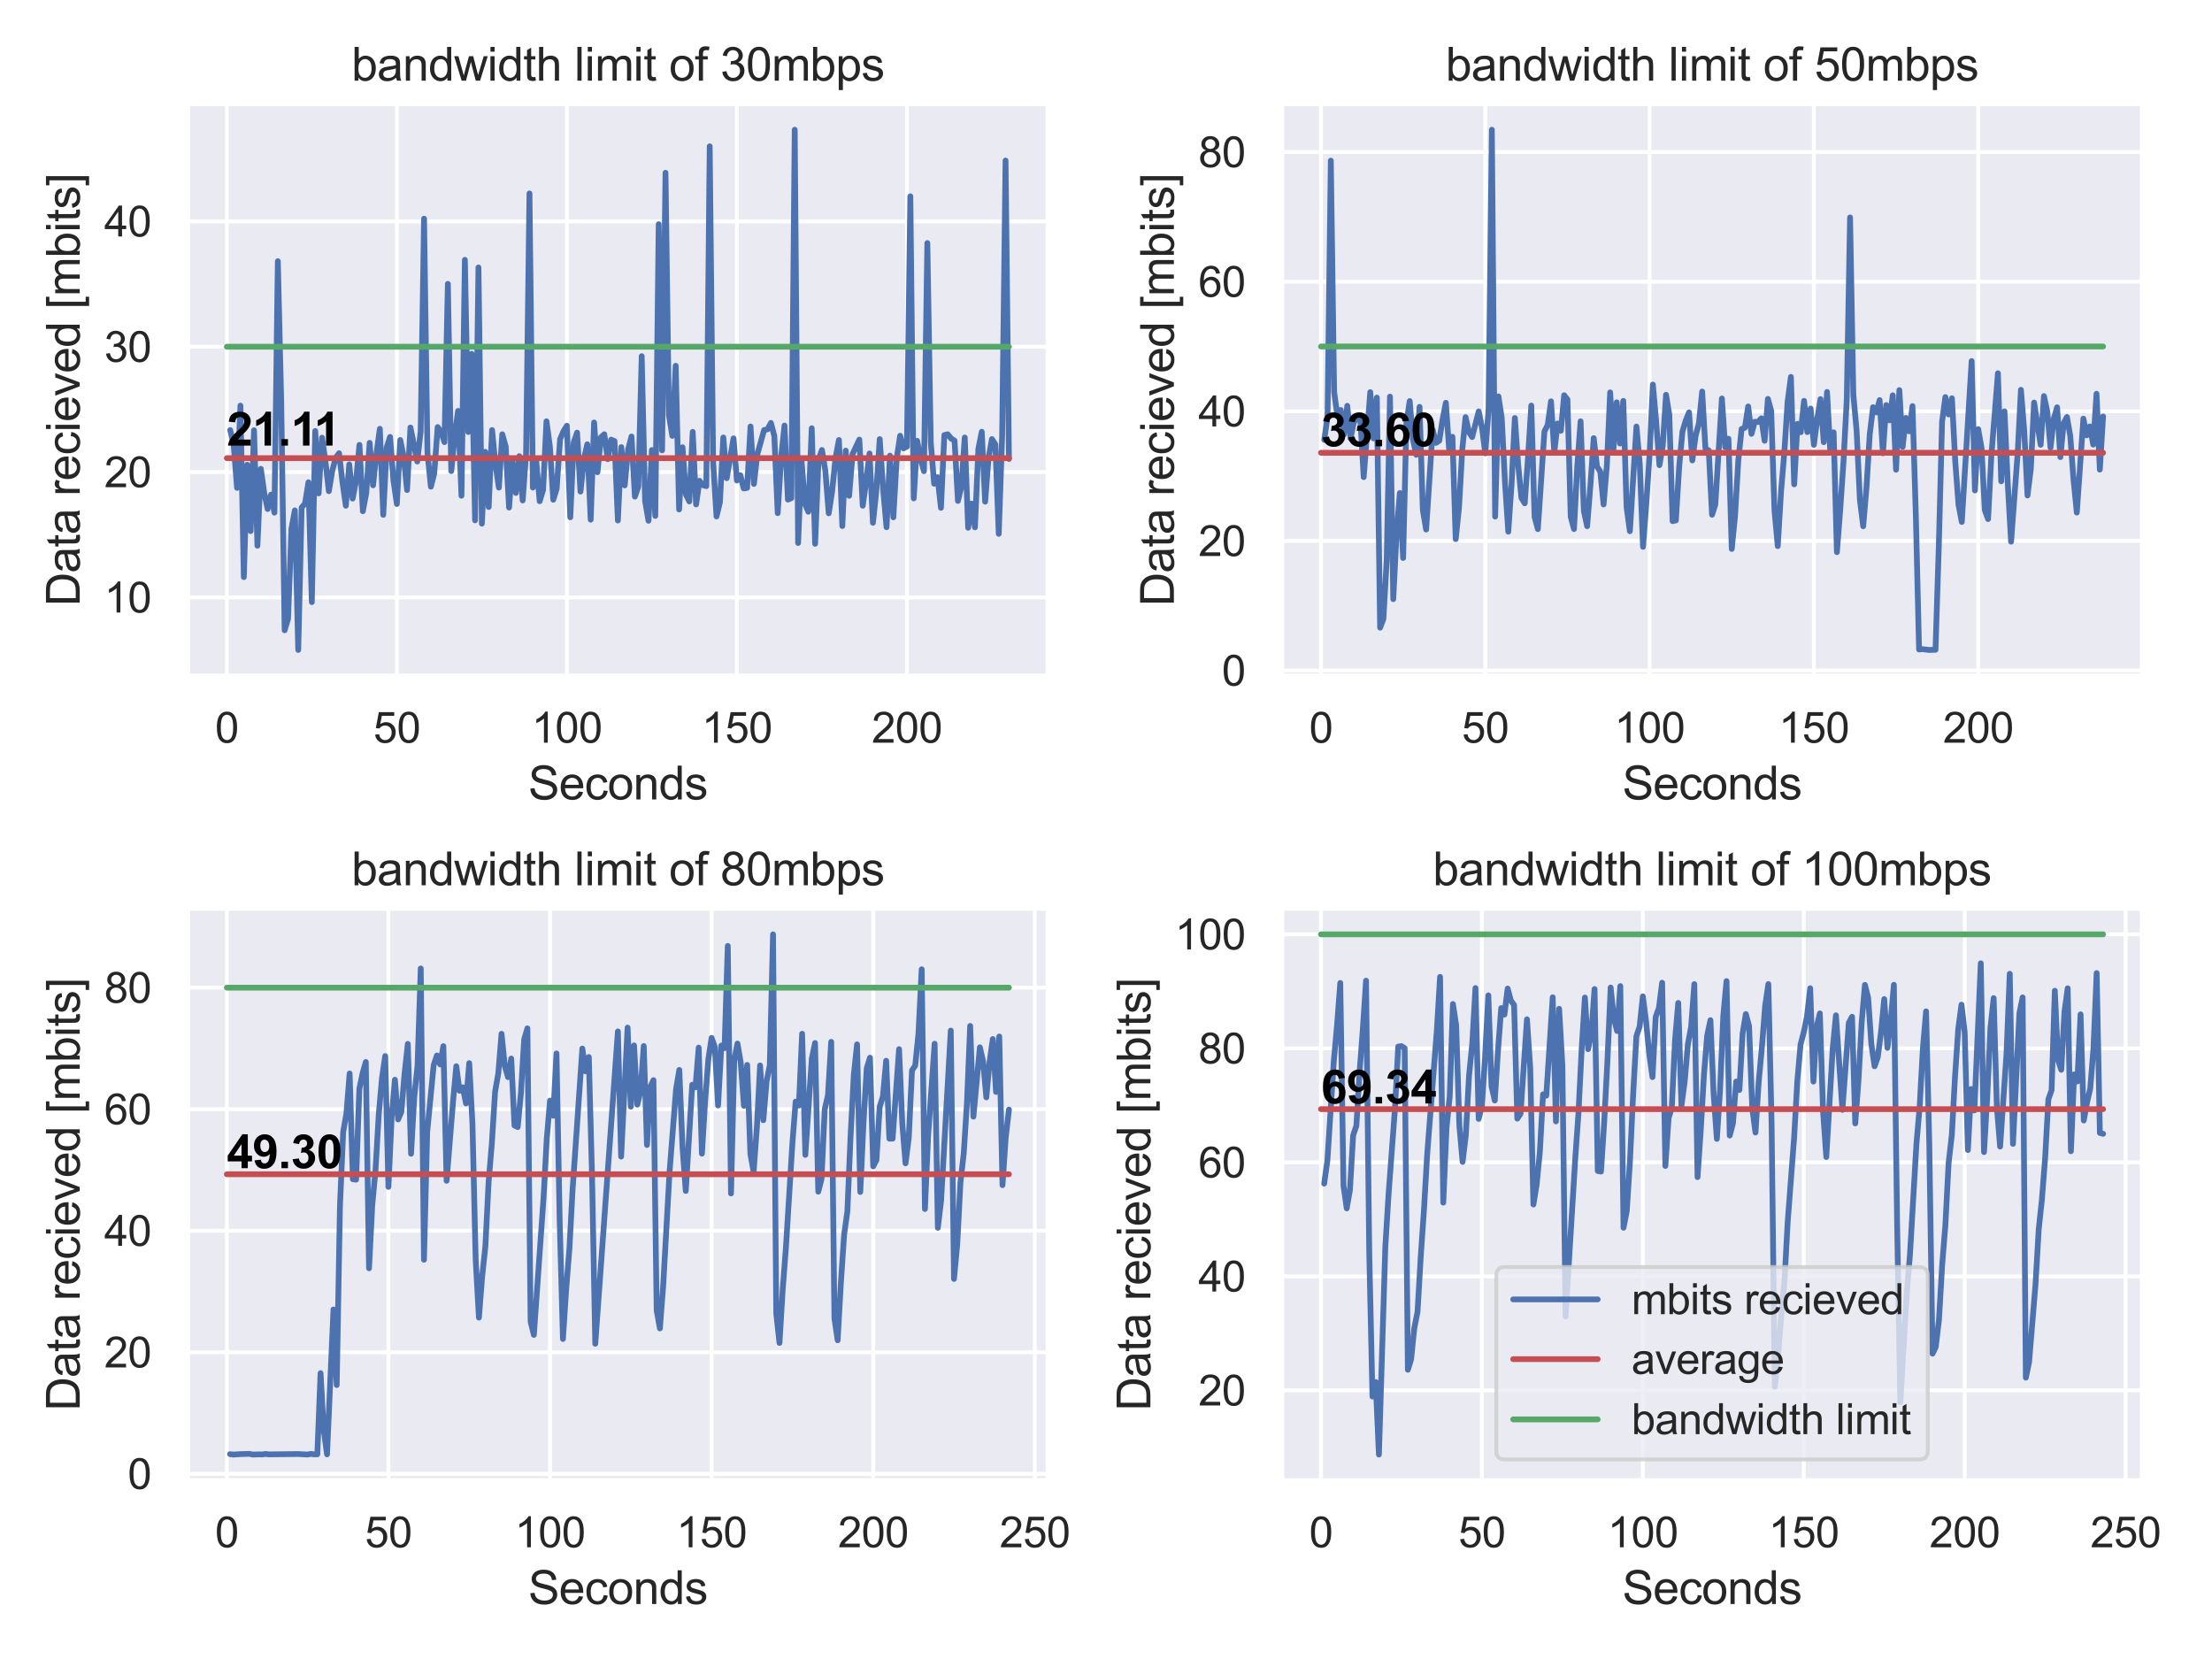 <?xml version="1.0" encoding="utf-8" standalone="no"?>
<!DOCTYPE svg PUBLIC "-//W3C//DTD SVG 1.1//EN"
  "http://www.w3.org/Graphics/SVG/1.1/DTD/svg11.dtd">
<svg xmlns:xlink="http://www.w3.org/1999/xlink" width="576pt" height="432pt" viewBox="0 0 576 432" xmlns="http://www.w3.org/2000/svg" version="1.1">
 <defs>
  <style type="text/css">*{stroke-linejoin: round; stroke-linecap: butt}</style>
 </defs>
 <g id="figure_1">
  <g id="patch_1">
   <path d="M 0 432 
L 576 432 
L 576 0 
L 0 0 
z
" style="fill: #ffffff"/>
  </g>
  <g id="axes_1">
   <g id="patch_2">
    <path d="M 48.882 176.02 
L 272.912 176.02 
L 272.912 27.007 
L 48.882 27.007 
z
" style="fill: #eaeaf2"/>
   </g>
   <g id="matplotlib.axis_1">
    <g id="xtick_1">
     <g id="line2d_1">
      <path d="M 59.065 176.02 
L 59.065 27.007 
" clip-path="url(#pa6240ed5a1)" style="fill: none; stroke: #ffffff; stroke-linecap: round"/>
     </g>
     <g id="text_1">
      <!-- 0 -->
      <g style="fill: #262626" transform="translate(56.007 193.394) scale(0.11 -0.11)">
       <defs>
        <path id="ArialMT-30" d="M 266 2259 
Q 266 3072 433 3567 
Q 600 4063 929 4331 
Q 1259 4600 1759 4600 
Q 2128 4600 2406 4451 
Q 2684 4303 2865 4023 
Q 3047 3744 3150 3342 
Q 3253 2941 3253 2259 
Q 3253 1453 3087 958 
Q 2922 463 2592 192 
Q 2263 -78 1759 -78 
Q 1097 -78 719 397 
Q 266 969 266 2259 
z
M 844 2259 
Q 844 1131 1108 757 
Q 1372 384 1759 384 
Q 2147 384 2411 759 
Q 2675 1134 2675 2259 
Q 2675 3391 2411 3762 
Q 2147 4134 1753 4134 
Q 1366 4134 1134 3806 
Q 844 3388 844 2259 
z
" transform="scale(0.016)"/>
       </defs>
       <use xlink:href="#ArialMT-30"/>
      </g>
     </g>
    </g>
    <g id="xtick_2">
     <g id="line2d_2">
      <path d="M 103.34 176.02 
L 103.34 27.007 
" clip-path="url(#pa6240ed5a1)" style="fill: none; stroke: #ffffff; stroke-linecap: round"/>
     </g>
     <g id="text_2">
      <!-- 50 -->
      <g style="fill: #262626" transform="translate(97.223 193.394) scale(0.11 -0.11)">
       <defs>
        <path id="ArialMT-35" d="M 266 1200 
L 856 1250 
Q 922 819 1161 601 
Q 1400 384 1738 384 
Q 2144 384 2425 690 
Q 2706 997 2706 1503 
Q 2706 1984 2436 2262 
Q 2166 2541 1728 2541 
Q 1456 2541 1237 2417 
Q 1019 2294 894 2097 
L 366 2166 
L 809 4519 
L 3088 4519 
L 3088 3981 
L 1259 3981 
L 1013 2750 
Q 1425 3038 1878 3038 
Q 2478 3038 2890 2622 
Q 3303 2206 3303 1553 
Q 3303 931 2941 478 
Q 2500 -78 1738 -78 
Q 1113 -78 717 272 
Q 322 622 266 1200 
z
" transform="scale(0.016)"/>
       </defs>
       <use xlink:href="#ArialMT-35"/>
       <use xlink:href="#ArialMT-30" x="55.615"/>
      </g>
     </g>
    </g>
    <g id="xtick_3">
     <g id="line2d_3">
      <path d="M 147.615 176.02 
L 147.615 27.007 
" clip-path="url(#pa6240ed5a1)" style="fill: none; stroke: #ffffff; stroke-linecap: round"/>
     </g>
     <g id="text_3">
      <!-- 100 -->
      <g style="fill: #262626" transform="translate(138.439 193.394) scale(0.11 -0.11)">
       <defs>
        <path id="ArialMT-31" d="M 2384 0 
L 1822 0 
L 1822 3584 
Q 1619 3391 1289 3197 
Q 959 3003 697 2906 
L 697 3450 
Q 1169 3672 1522 3987 
Q 1875 4303 2022 4600 
L 2384 4600 
L 2384 0 
z
" transform="scale(0.016)"/>
       </defs>
       <use xlink:href="#ArialMT-31"/>
       <use xlink:href="#ArialMT-30" x="55.615"/>
       <use xlink:href="#ArialMT-30" x="111.23"/>
      </g>
     </g>
    </g>
    <g id="xtick_4">
     <g id="line2d_4">
      <path d="M 191.889 176.02 
L 191.889 27.007 
" clip-path="url(#pa6240ed5a1)" style="fill: none; stroke: #ffffff; stroke-linecap: round"/>
     </g>
     <g id="text_4">
      <!-- 150 -->
      <g style="fill: #262626" transform="translate(182.714 193.394) scale(0.11 -0.11)">
       <use xlink:href="#ArialMT-31"/>
       <use xlink:href="#ArialMT-35" x="55.615"/>
       <use xlink:href="#ArialMT-30" x="111.23"/>
      </g>
     </g>
    </g>
    <g id="xtick_5">
     <g id="line2d_5">
      <path d="M 236.164 176.02 
L 236.164 27.007 
" clip-path="url(#pa6240ed5a1)" style="fill: none; stroke: #ffffff; stroke-linecap: round"/>
     </g>
     <g id="text_5">
      <!-- 200 -->
      <g style="fill: #262626" transform="translate(226.989 193.394) scale(0.11 -0.11)">
       <defs>
        <path id="ArialMT-32" d="M 3222 541 
L 3222 0 
L 194 0 
Q 188 203 259 391 
Q 375 700 629 1000 
Q 884 1300 1366 1694 
Q 2113 2306 2375 2664 
Q 2638 3022 2638 3341 
Q 2638 3675 2398 3904 
Q 2159 4134 1775 4134 
Q 1369 4134 1125 3890 
Q 881 3647 878 3216 
L 300 3275 
Q 359 3922 746 4261 
Q 1134 4600 1788 4600 
Q 2447 4600 2831 4234 
Q 3216 3869 3216 3328 
Q 3216 3053 3103 2787 
Q 2991 2522 2730 2228 
Q 2469 1934 1863 1422 
Q 1356 997 1212 845 
Q 1069 694 975 541 
L 3222 541 
z
" transform="scale(0.016)"/>
       </defs>
       <use xlink:href="#ArialMT-32"/>
       <use xlink:href="#ArialMT-30" x="55.615"/>
       <use xlink:href="#ArialMT-30" x="111.23"/>
      </g>
     </g>
    </g>
    <g id="text_6">
     <!-- Seconds -->
     <g style="fill: #262626" transform="translate(137.549 208.169) scale(0.12 -0.12)">
      <defs>
       <path id="ArialMT-53" d="M 288 1472 
L 859 1522 
Q 900 1178 1048 958 
Q 1197 738 1509 602 
Q 1822 466 2213 466 
Q 2559 466 2825 569 
Q 3091 672 3220 851 
Q 3350 1031 3350 1244 
Q 3350 1459 3225 1620 
Q 3100 1781 2813 1891 
Q 2628 1963 1997 2114 
Q 1366 2266 1113 2400 
Q 784 2572 623 2826 
Q 463 3081 463 3397 
Q 463 3744 659 4045 
Q 856 4347 1234 4503 
Q 1613 4659 2075 4659 
Q 2584 4659 2973 4495 
Q 3363 4331 3572 4012 
Q 3781 3694 3797 3291 
L 3216 3247 
Q 3169 3681 2898 3903 
Q 2628 4125 2100 4125 
Q 1550 4125 1298 3923 
Q 1047 3722 1047 3438 
Q 1047 3191 1225 3031 
Q 1400 2872 2139 2705 
Q 2878 2538 3153 2413 
Q 3553 2228 3743 1945 
Q 3934 1663 3934 1294 
Q 3934 928 3725 604 
Q 3516 281 3123 101 
Q 2731 -78 2241 -78 
Q 1619 -78 1198 103 
Q 778 284 539 648 
Q 300 1013 288 1472 
z
" transform="scale(0.016)"/>
       <path id="ArialMT-65" d="M 2694 1069 
L 3275 997 
Q 3138 488 2766 206 
Q 2394 -75 1816 -75 
Q 1088 -75 661 373 
Q 234 822 234 1631 
Q 234 2469 665 2931 
Q 1097 3394 1784 3394 
Q 2450 3394 2872 2941 
Q 3294 2488 3294 1666 
Q 3294 1616 3291 1516 
L 816 1516 
Q 847 969 1125 678 
Q 1403 388 1819 388 
Q 2128 388 2347 550 
Q 2566 713 2694 1069 
z
M 847 1978 
L 2700 1978 
Q 2663 2397 2488 2606 
Q 2219 2931 1791 2931 
Q 1403 2931 1139 2672 
Q 875 2413 847 1978 
z
" transform="scale(0.016)"/>
       <path id="ArialMT-63" d="M 2588 1216 
L 3141 1144 
Q 3050 572 2676 248 
Q 2303 -75 1759 -75 
Q 1078 -75 664 370 
Q 250 816 250 1647 
Q 250 2184 428 2587 
Q 606 2991 970 3192 
Q 1334 3394 1763 3394 
Q 2303 3394 2647 3120 
Q 2991 2847 3088 2344 
L 2541 2259 
Q 2463 2594 2264 2762 
Q 2066 2931 1784 2931 
Q 1359 2931 1093 2626 
Q 828 2322 828 1663 
Q 828 994 1084 691 
Q 1341 388 1753 388 
Q 2084 388 2306 591 
Q 2528 794 2588 1216 
z
" transform="scale(0.016)"/>
       <path id="ArialMT-6f" d="M 213 1659 
Q 213 2581 725 3025 
Q 1153 3394 1769 3394 
Q 2453 3394 2887 2945 
Q 3322 2497 3322 1706 
Q 3322 1066 3130 698 
Q 2938 331 2570 128 
Q 2203 -75 1769 -75 
Q 1072 -75 642 372 
Q 213 819 213 1659 
z
M 791 1659 
Q 791 1022 1069 705 
Q 1347 388 1769 388 
Q 2188 388 2466 706 
Q 2744 1025 2744 1678 
Q 2744 2294 2464 2611 
Q 2184 2928 1769 2928 
Q 1347 2928 1069 2612 
Q 791 2297 791 1659 
z
" transform="scale(0.016)"/>
       <path id="ArialMT-6e" d="M 422 0 
L 422 3319 
L 928 3319 
L 928 2847 
Q 1294 3394 1984 3394 
Q 2284 3394 2536 3286 
Q 2788 3178 2913 3003 
Q 3038 2828 3088 2588 
Q 3119 2431 3119 2041 
L 3119 0 
L 2556 0 
L 2556 2019 
Q 2556 2363 2490 2533 
Q 2425 2703 2258 2804 
Q 2091 2906 1866 2906 
Q 1506 2906 1245 2678 
Q 984 2450 984 1813 
L 984 0 
L 422 0 
z
" transform="scale(0.016)"/>
       <path id="ArialMT-64" d="M 2575 0 
L 2575 419 
Q 2259 -75 1647 -75 
Q 1250 -75 917 144 
Q 584 363 401 755 
Q 219 1147 219 1656 
Q 219 2153 384 2558 
Q 550 2963 881 3178 
Q 1213 3394 1622 3394 
Q 1922 3394 2156 3267 
Q 2391 3141 2538 2938 
L 2538 4581 
L 3097 4581 
L 3097 0 
L 2575 0 
z
M 797 1656 
Q 797 1019 1065 703 
Q 1334 388 1700 388 
Q 2069 388 2326 689 
Q 2584 991 2584 1609 
Q 2584 2291 2321 2609 
Q 2059 2928 1675 2928 
Q 1300 2928 1048 2622 
Q 797 2316 797 1656 
z
" transform="scale(0.016)"/>
       <path id="ArialMT-73" d="M 197 991 
L 753 1078 
Q 800 744 1014 566 
Q 1228 388 1613 388 
Q 2000 388 2187 545 
Q 2375 703 2375 916 
Q 2375 1106 2209 1216 
Q 2094 1291 1634 1406 
Q 1016 1563 777 1677 
Q 538 1791 414 1992 
Q 291 2194 291 2438 
Q 291 2659 392 2848 
Q 494 3038 669 3163 
Q 800 3259 1026 3326 
Q 1253 3394 1513 3394 
Q 1903 3394 2198 3281 
Q 2494 3169 2634 2976 
Q 2775 2784 2828 2463 
L 2278 2388 
Q 2241 2644 2061 2787 
Q 1881 2931 1553 2931 
Q 1166 2931 1000 2803 
Q 834 2675 834 2503 
Q 834 2394 903 2306 
Q 972 2216 1119 2156 
Q 1203 2125 1616 2013 
Q 2213 1853 2448 1751 
Q 2684 1650 2818 1456 
Q 2953 1263 2953 975 
Q 2953 694 2789 445 
Q 2625 197 2315 61 
Q 2006 -75 1616 -75 
Q 969 -75 630 194 
Q 291 463 197 991 
z
" transform="scale(0.016)"/>
      </defs>
      <use xlink:href="#ArialMT-53"/>
      <use xlink:href="#ArialMT-65" x="66.699"/>
      <use xlink:href="#ArialMT-63" x="122.314"/>
      <use xlink:href="#ArialMT-6f" x="172.314"/>
      <use xlink:href="#ArialMT-6e" x="227.93"/>
      <use xlink:href="#ArialMT-64" x="283.545"/>
      <use xlink:href="#ArialMT-73" x="339.16"/>
     </g>
    </g>
   </g>
   <g id="matplotlib.axis_2">
    <g id="ytick_1">
     <g id="line2d_6">
      <path d="M 48.882 155.564 
L 272.912 155.564 
" clip-path="url(#pa6240ed5a1)" style="fill: none; stroke: #ffffff; stroke-linecap: round"/>
     </g>
     <g id="text_7">
      <!-- 10 -->
      <g style="fill: #262626" transform="translate(27.148 159.501) scale(0.11 -0.11)">
       <use xlink:href="#ArialMT-31"/>
       <use xlink:href="#ArialMT-30" x="55.615"/>
      </g>
     </g>
    </g>
    <g id="ytick_2">
     <g id="line2d_7">
      <path d="M 48.882 122.925 
L 272.912 122.925 
" clip-path="url(#pa6240ed5a1)" style="fill: none; stroke: #ffffff; stroke-linecap: round"/>
     </g>
     <g id="text_8">
      <!-- 20 -->
      <g style="fill: #262626" transform="translate(27.148 126.862) scale(0.11 -0.11)">
       <use xlink:href="#ArialMT-32"/>
       <use xlink:href="#ArialMT-30" x="55.615"/>
      </g>
     </g>
    </g>
    <g id="ytick_3">
     <g id="line2d_8">
      <path d="M 48.882 90.287 
L 272.912 90.287 
" clip-path="url(#pa6240ed5a1)" style="fill: none; stroke: #ffffff; stroke-linecap: round"/>
     </g>
     <g id="text_9">
      <!-- 30 -->
      <g style="fill: #262626" transform="translate(27.148 94.223) scale(0.11 -0.11)">
       <defs>
        <path id="ArialMT-33" d="M 269 1209 
L 831 1284 
Q 928 806 1161 595 
Q 1394 384 1728 384 
Q 2125 384 2398 659 
Q 2672 934 2672 1341 
Q 2672 1728 2419 1979 
Q 2166 2231 1775 2231 
Q 1616 2231 1378 2169 
L 1441 2663 
Q 1497 2656 1531 2656 
Q 1891 2656 2178 2843 
Q 2466 3031 2466 3422 
Q 2466 3731 2256 3934 
Q 2047 4138 1716 4138 
Q 1388 4138 1169 3931 
Q 950 3725 888 3313 
L 325 3413 
Q 428 3978 793 4289 
Q 1159 4600 1703 4600 
Q 2078 4600 2393 4439 
Q 2709 4278 2876 4000 
Q 3044 3722 3044 3409 
Q 3044 3113 2884 2869 
Q 2725 2625 2413 2481 
Q 2819 2388 3044 2092 
Q 3269 1797 3269 1353 
Q 3269 753 2831 336 
Q 2394 -81 1725 -81 
Q 1122 -81 723 278 
Q 325 638 269 1209 
z
" transform="scale(0.016)"/>
       </defs>
       <use xlink:href="#ArialMT-33"/>
       <use xlink:href="#ArialMT-30" x="55.615"/>
      </g>
     </g>
    </g>
    <g id="ytick_4">
     <g id="line2d_9">
      <path d="M 48.882 57.648 
L 272.912 57.648 
" clip-path="url(#pa6240ed5a1)" style="fill: none; stroke: #ffffff; stroke-linecap: round"/>
     </g>
     <g id="text_10">
      <!-- 40 -->
      <g style="fill: #262626" transform="translate(27.148 61.585) scale(0.11 -0.11)">
       <defs>
        <path id="ArialMT-34" d="M 2069 0 
L 2069 1097 
L 81 1097 
L 81 1613 
L 2172 4581 
L 2631 4581 
L 2631 1613 
L 3250 1613 
L 3250 1097 
L 2631 1097 
L 2631 0 
L 2069 0 
z
M 2069 1613 
L 2069 3678 
L 634 1613 
L 2069 1613 
z
" transform="scale(0.016)"/>
       </defs>
       <use xlink:href="#ArialMT-34"/>
       <use xlink:href="#ArialMT-30" x="55.615"/>
      </g>
     </g>
    </g>
    <g id="text_11">
     <!-- Data recieved [mbits] -->
     <g style="fill: #262626" transform="translate(20.763 157.866) rotate(-90) scale(0.12 -0.12)">
      <defs>
       <path id="ArialMT-44" d="M 494 0 
L 494 4581 
L 2072 4581 
Q 2606 4581 2888 4516 
Q 3281 4425 3559 4188 
Q 3922 3881 4101 3404 
Q 4281 2928 4281 2316 
Q 4281 1794 4159 1391 
Q 4038 988 3847 723 
Q 3656 459 3429 307 
Q 3203 156 2883 78 
Q 2563 0 2147 0 
L 494 0 
z
M 1100 541 
L 2078 541 
Q 2531 541 2789 625 
Q 3047 709 3200 863 
Q 3416 1078 3536 1442 
Q 3656 1806 3656 2325 
Q 3656 3044 3420 3430 
Q 3184 3816 2847 3947 
Q 2603 4041 2063 4041 
L 1100 4041 
L 1100 541 
z
" transform="scale(0.016)"/>
       <path id="ArialMT-61" d="M 2588 409 
Q 2275 144 1986 34 
Q 1697 -75 1366 -75 
Q 819 -75 525 192 
Q 231 459 231 875 
Q 231 1119 342 1320 
Q 453 1522 633 1644 
Q 813 1766 1038 1828 
Q 1203 1872 1538 1913 
Q 2219 1994 2541 2106 
Q 2544 2222 2544 2253 
Q 2544 2597 2384 2738 
Q 2169 2928 1744 2928 
Q 1347 2928 1158 2789 
Q 969 2650 878 2297 
L 328 2372 
Q 403 2725 575 2942 
Q 747 3159 1072 3276 
Q 1397 3394 1825 3394 
Q 2250 3394 2515 3294 
Q 2781 3194 2906 3042 
Q 3031 2891 3081 2659 
Q 3109 2516 3109 2141 
L 3109 1391 
Q 3109 606 3145 398 
Q 3181 191 3288 0 
L 2700 0 
Q 2613 175 2588 409 
z
M 2541 1666 
Q 2234 1541 1622 1453 
Q 1275 1403 1131 1340 
Q 988 1278 909 1158 
Q 831 1038 831 891 
Q 831 666 1001 516 
Q 1172 366 1500 366 
Q 1825 366 2078 508 
Q 2331 650 2450 897 
Q 2541 1088 2541 1459 
L 2541 1666 
z
" transform="scale(0.016)"/>
       <path id="ArialMT-74" d="M 1650 503 
L 1731 6 
Q 1494 -44 1306 -44 
Q 1000 -44 831 53 
Q 663 150 594 308 
Q 525 466 525 972 
L 525 2881 
L 113 2881 
L 113 3319 
L 525 3319 
L 525 4141 
L 1084 4478 
L 1084 3319 
L 1650 3319 
L 1650 2881 
L 1084 2881 
L 1084 941 
Q 1084 700 1114 631 
Q 1144 563 1211 522 
Q 1278 481 1403 481 
Q 1497 481 1650 503 
z
" transform="scale(0.016)"/>
       <path id="ArialMT-20" transform="scale(0.016)"/>
       <path id="ArialMT-72" d="M 416 0 
L 416 3319 
L 922 3319 
L 922 2816 
Q 1116 3169 1280 3281 
Q 1444 3394 1641 3394 
Q 1925 3394 2219 3213 
L 2025 2691 
Q 1819 2813 1613 2813 
Q 1428 2813 1281 2702 
Q 1134 2591 1072 2394 
Q 978 2094 978 1738 
L 978 0 
L 416 0 
z
" transform="scale(0.016)"/>
       <path id="ArialMT-69" d="M 425 3934 
L 425 4581 
L 988 4581 
L 988 3934 
L 425 3934 
z
M 425 0 
L 425 3319 
L 988 3319 
L 988 0 
L 425 0 
z
" transform="scale(0.016)"/>
       <path id="ArialMT-76" d="M 1344 0 
L 81 3319 
L 675 3319 
L 1388 1331 
Q 1503 1009 1600 663 
Q 1675 925 1809 1294 
L 2547 3319 
L 3125 3319 
L 1869 0 
L 1344 0 
z
" transform="scale(0.016)"/>
       <path id="ArialMT-5b" d="M 434 -1272 
L 434 4581 
L 1675 4581 
L 1675 4116 
L 997 4116 
L 997 -806 
L 1675 -806 
L 1675 -1272 
L 434 -1272 
z
" transform="scale(0.016)"/>
       <path id="ArialMT-6d" d="M 422 0 
L 422 3319 
L 925 3319 
L 925 2853 
Q 1081 3097 1340 3245 
Q 1600 3394 1931 3394 
Q 2300 3394 2536 3241 
Q 2772 3088 2869 2813 
Q 3263 3394 3894 3394 
Q 4388 3394 4653 3120 
Q 4919 2847 4919 2278 
L 4919 0 
L 4359 0 
L 4359 2091 
Q 4359 2428 4304 2576 
Q 4250 2725 4106 2815 
Q 3963 2906 3769 2906 
Q 3419 2906 3187 2673 
Q 2956 2441 2956 1928 
L 2956 0 
L 2394 0 
L 2394 2156 
Q 2394 2531 2256 2718 
Q 2119 2906 1806 2906 
Q 1569 2906 1367 2781 
Q 1166 2656 1075 2415 
Q 984 2175 984 1722 
L 984 0 
L 422 0 
z
" transform="scale(0.016)"/>
       <path id="ArialMT-62" d="M 941 0 
L 419 0 
L 419 4581 
L 981 4581 
L 981 2947 
Q 1338 3394 1891 3394 
Q 2197 3394 2470 3270 
Q 2744 3147 2920 2923 
Q 3097 2700 3197 2384 
Q 3297 2069 3297 1709 
Q 3297 856 2875 390 
Q 2453 -75 1863 -75 
Q 1275 -75 941 416 
L 941 0 
z
M 934 1684 
Q 934 1088 1097 822 
Q 1363 388 1816 388 
Q 2184 388 2453 708 
Q 2722 1028 2722 1663 
Q 2722 2313 2464 2622 
Q 2206 2931 1841 2931 
Q 1472 2931 1203 2611 
Q 934 2291 934 1684 
z
" transform="scale(0.016)"/>
       <path id="ArialMT-5d" d="M 1363 -1272 
L 122 -1272 
L 122 -806 
L 800 -806 
L 800 4116 
L 122 4116 
L 122 4581 
L 1363 4581 
L 1363 -1272 
z
" transform="scale(0.016)"/>
      </defs>
      <use xlink:href="#ArialMT-44"/>
      <use xlink:href="#ArialMT-61" x="72.217"/>
      <use xlink:href="#ArialMT-74" x="127.832"/>
      <use xlink:href="#ArialMT-61" x="155.615"/>
      <use xlink:href="#ArialMT-20" x="211.23"/>
      <use xlink:href="#ArialMT-72" x="239.014"/>
      <use xlink:href="#ArialMT-65" x="272.314"/>
      <use xlink:href="#ArialMT-63" x="327.93"/>
      <use xlink:href="#ArialMT-69" x="377.93"/>
      <use xlink:href="#ArialMT-65" x="400.146"/>
      <use xlink:href="#ArialMT-76" x="455.762"/>
      <use xlink:href="#ArialMT-65" x="505.762"/>
      <use xlink:href="#ArialMT-64" x="561.377"/>
      <use xlink:href="#ArialMT-20" x="616.992"/>
      <use xlink:href="#ArialMT-5b" x="644.775"/>
      <use xlink:href="#ArialMT-6d" x="672.559"/>
      <use xlink:href="#ArialMT-62" x="755.859"/>
      <use xlink:href="#ArialMT-69" x="811.475"/>
      <use xlink:href="#ArialMT-74" x="833.691"/>
      <use xlink:href="#ArialMT-73" x="861.475"/>
      <use xlink:href="#ArialMT-5d" x="911.475"/>
     </g>
    </g>
   </g>
   <g id="line2d_10">
    <path d="M 59.951 111.992 
L 60.836 115.669 
L 61.722 127.044 
L 62.607 105.615 
L 63.493 150.28 
L 64.378 121.021 
L 65.264 138.29 
L 66.149 112.037 
L 67.035 142.107 
L 67.92 122.081 
L 68.806 128.358 
L 69.691 132.546 
L 70.577 128.798 
L 71.462 133.49 
L 72.348 68.013 
L 73.233 104.885 
L 74.119 164.124 
L 75.004 161.169 
L 75.889 137.683 
L 76.775 132.901 
L 77.66 169.247 
L 78.546 132.16 
L 79.431 131.119 
L 80.317 125.597 
L 81.202 156.793 
L 82.088 112.229 
L 82.973 128.483 
L 83.859 113.958 
L 84.744 120.201 
L 85.63 127.901 
L 86.515 122.623 
L 87.401 119.237 
L 88.286 118.015 
L 89.172 125.491 
L 90.057 131.692 
L 90.943 120.929 
L 91.828 129.826 
L 92.714 125.192 
L 93.599 115.843 
L 94.485 133.121 
L 95.37 128.372 
L 96.256 115.312 
L 97.141 126.382 
L 98.027 118.058 
L 98.912 111.652 
L 99.798 134.061 
L 100.683 116.509 
L 101.569 113.773 
L 102.454 125.131 
L 103.34 131.247 
L 104.225 114.576 
L 105.111 118.9 
L 105.996 127.606 
L 106.882 111.318 
L 108.653 120.18 
L 109.538 112.328 
L 110.424 56.939 
L 111.309 117.92 
L 112.195 126.735 
L 113.08 123.294 
L 113.966 111.197 
L 114.851 112.448 
L 115.737 115.13 
L 116.622 73.918 
L 117.508 122.669 
L 118.393 113.577 
L 119.279 106.997 
L 120.164 129.094 
L 121.05 67.659 
L 121.935 112.497 
L 122.821 92.129 
L 123.706 135.499 
L 124.592 69.645 
L 125.477 136.354 
L 126.363 117.66 
L 127.248 132.019 
L 128.134 111.977 
L 129.019 120.992 
L 129.905 126.974 
L 130.79 113.089 
L 131.676 116.245 
L 132.561 132.169 
L 133.447 119.956 
L 134.332 128.369 
L 135.218 118.785 
L 136.103 130.316 
L 136.989 118.191 
L 137.874 50.373 
L 138.76 126.958 
L 139.645 120.119 
L 140.531 130.523 
L 141.416 127.568 
L 142.302 109.699 
L 143.187 116.273 
L 144.073 130.134 
L 144.958 127.259 
L 145.844 114.38 
L 146.729 112.286 
L 147.615 110.859 
L 148.5 134.707 
L 149.386 115.247 
L 150.271 112.658 
L 151.157 128.009 
L 152.042 119.584 
L 152.928 115.694 
L 153.813 135.321 
L 154.699 110.015 
L 155.584 122.962 
L 156.47 113.869 
L 157.355 113.081 
L 158.241 119.565 
L 159.126 114.493 
L 160.012 114.853 
L 160.897 135.541 
L 161.783 116.429 
L 162.668 126.401 
L 163.554 117.037 
L 164.439 113.667 
L 165.325 129.32 
L 166.21 126.711 
L 167.096 92.743 
L 167.981 130.469 
L 168.867 135.602 
L 169.752 117.182 
L 170.638 134.346 
L 171.523 58.388 
L 172.409 117.273 
L 173.294 44.992 
L 174.18 108.088 
L 175.065 113.5 
L 175.951 95.237 
L 176.836 132.666 
L 177.722 116.47 
L 178.607 128.755 
L 179.492 130.573 
L 180.378 112.459 
L 181.263 131.357 
L 182.149 125.202 
L 183.034 126.341 
L 183.92 126.598 
L 184.805 38.094 
L 185.691 120.152 
L 186.576 134.492 
L 187.462 130.784 
L 188.347 113.917 
L 189.233 124.518 
L 191.004 114.15 
L 191.889 125.128 
L 192.775 123.744 
L 193.66 127.196 
L 194.546 127.042 
L 195.431 111.052 
L 196.317 126.013 
L 197.202 118.32 
L 198.973 111.971 
L 199.859 111.795 
L 200.744 110.142 
L 201.63 113.508 
L 202.515 133.627 
L 203.401 119.096 
L 204.286 110.811 
L 205.172 130.095 
L 206.057 129.716 
L 206.943 33.78 
L 207.828 141.398 
L 208.714 119.926 
L 209.599 131.207 
L 210.485 133.261 
L 211.37 111.515 
L 212.256 141.601 
L 213.141 119.657 
L 214.027 117.179 
L 214.912 122.535 
L 215.798 133.668 
L 216.683 127.956 
L 217.569 119.207 
L 218.454 114.572 
L 219.34 136.981 
L 220.225 117.344 
L 221.111 129.105 
L 221.996 118.25 
L 223.767 114.468 
L 224.653 131.69 
L 225.538 125.422 
L 226.424 118.084 
L 227.309 136.127 
L 228.195 127.849 
L 229.08 114.348 
L 229.966 127.43 
L 230.851 137.29 
L 231.737 118.647 
L 232.622 134.715 
L 233.508 119.28 
L 234.393 113.466 
L 235.279 116.746 
L 236.164 116.299 
L 237.05 51.115 
L 237.935 129.782 
L 238.821 114.79 
L 239.706 119.296 
L 240.592 122.705 
L 241.477 63.288 
L 242.363 115.034 
L 243.248 125.958 
L 244.134 124.251 
L 245.019 132.239 
L 245.905 113.295 
L 246.79 113.085 
L 247.676 114.193 
L 248.561 114.729 
L 249.447 130.439 
L 250.332 126.737 
L 251.218 113.922 
L 252.103 137.425 
L 252.989 131.139 
L 253.874 137.316 
L 254.76 116.892 
L 255.645 112.434 
L 256.531 130.635 
L 257.416 119.23 
L 258.302 114.331 
L 259.187 115.721 
L 260.073 139.011 
L 260.958 113.428 
L 261.844 41.804 
L 262.729 119.503 
L 262.729 119.503 
" clip-path="url(#pa6240ed5a1)" style="fill: none; stroke: #4c72b0; stroke-width: 1.5; stroke-linecap: round"/>
   </g>
   <g id="line2d_11">
    <path d="M 59.065 119.297 
L 262.729 119.297 
L 262.729 119.297 
" clip-path="url(#pa6240ed5a1)" style="fill: none; stroke: #c44e52; stroke-width: 1.5; stroke-linecap: round"/>
   </g>
   <g id="line2d_12">
    <path d="M 59.065 90.287 
L 262.729 90.287 
L 262.729 90.287 
" clip-path="url(#pa6240ed5a1)" style="fill: none; stroke: #55a868; stroke-width: 1.5; stroke-linecap: round"/>
   </g>
   <g id="patch_3">
    <path d="M 48.882 176.02 
L 48.882 27.007 
" style="fill: none; stroke: #ffffff; stroke-width: 1.25; stroke-linejoin: miter; stroke-linecap: square"/>
   </g>
   <g id="patch_4">
    <path d="M 272.912 176.02 
L 272.912 27.007 
" style="fill: none; stroke: #ffffff; stroke-width: 1.25; stroke-linejoin: miter; stroke-linecap: square"/>
   </g>
   <g id="patch_5">
    <path d="M 48.882 176.02 
L 272.912 176.02 
" style="fill: none; stroke: #ffffff; stroke-width: 1.25; stroke-linejoin: miter; stroke-linecap: square"/>
   </g>
   <g id="patch_6">
    <path d="M 48.882 27.007 
L 272.912 27.007 
" style="fill: none; stroke: #ffffff; stroke-width: 1.25; stroke-linejoin: miter; stroke-linecap: square"/>
   </g>
   <g id="text_12">
    <!-- 21.11 -->
    <g transform="translate(59.065 116.033) scale(0.12 -0.12)">
     <defs>
      <path id="Arial-BoldMT-32" d="M 3238 816 
L 3238 0 
L 159 0 
Q 209 463 459 877 
Q 709 1291 1447 1975 
Q 2041 2528 2175 2725 
Q 2356 2997 2356 3263 
Q 2356 3556 2198 3714 
Q 2041 3872 1763 3872 
Q 1488 3872 1325 3706 
Q 1163 3541 1138 3156 
L 263 3244 
Q 341 3969 753 4284 
Q 1166 4600 1784 4600 
Q 2463 4600 2850 4234 
Q 3238 3869 3238 3325 
Q 3238 3016 3127 2736 
Q 3016 2456 2775 2150 
Q 2616 1947 2200 1565 
Q 1784 1184 1673 1059 
Q 1563 934 1494 816 
L 3238 816 
z
" transform="scale(0.016)"/>
      <path id="Arial-BoldMT-31" d="M 2519 0 
L 1641 0 
L 1641 3309 
Q 1159 2859 506 2644 
L 506 3441 
Q 850 3553 1253 3867 
Q 1656 4181 1806 4600 
L 2519 4600 
L 2519 0 
z
" transform="scale(0.016)"/>
      <path id="Arial-BoldMT-2e" d="M 459 0 
L 459 878 
L 1338 878 
L 1338 0 
L 459 0 
z
" transform="scale(0.016)"/>
     </defs>
     <use xlink:href="#Arial-BoldMT-32"/>
     <use xlink:href="#Arial-BoldMT-31" x="55.615"/>
     <use xlink:href="#Arial-BoldMT-2e" x="111.23"/>
     <use xlink:href="#Arial-BoldMT-31" x="139.014"/>
     <use xlink:href="#Arial-BoldMT-31" x="189.129"/>
    </g>
   </g>
   <g id="text_13">
    <!-- bandwidth limit of 30mbps -->
    <g style="fill: #262626" transform="translate(91.532 21.007) scale(0.12 -0.12)">
     <defs>
      <path id="ArialMT-77" d="M 1034 0 
L 19 3319 
L 600 3319 
L 1128 1403 
L 1325 691 
Q 1338 744 1497 1375 
L 2025 3319 
L 2603 3319 
L 3100 1394 
L 3266 759 
L 3456 1400 
L 4025 3319 
L 4572 3319 
L 3534 0 
L 2950 0 
L 2422 1988 
L 2294 2553 
L 1622 0 
L 1034 0 
z
" transform="scale(0.016)"/>
      <path id="ArialMT-68" d="M 422 0 
L 422 4581 
L 984 4581 
L 984 2938 
Q 1378 3394 1978 3394 
Q 2347 3394 2619 3248 
Q 2891 3103 3008 2847 
Q 3125 2591 3125 2103 
L 3125 0 
L 2563 0 
L 2563 2103 
Q 2563 2525 2380 2717 
Q 2197 2909 1863 2909 
Q 1613 2909 1392 2779 
Q 1172 2650 1078 2428 
Q 984 2206 984 1816 
L 984 0 
L 422 0 
z
" transform="scale(0.016)"/>
      <path id="ArialMT-6c" d="M 409 0 
L 409 4581 
L 972 4581 
L 972 0 
L 409 0 
z
" transform="scale(0.016)"/>
      <path id="ArialMT-66" d="M 556 0 
L 556 2881 
L 59 2881 
L 59 3319 
L 556 3319 
L 556 3672 
Q 556 4006 616 4169 
Q 697 4388 901 4523 
Q 1106 4659 1475 4659 
Q 1713 4659 2000 4603 
L 1916 4113 
Q 1741 4144 1584 4144 
Q 1328 4144 1222 4034 
Q 1116 3925 1116 3625 
L 1116 3319 
L 1763 3319 
L 1763 2881 
L 1116 2881 
L 1116 0 
L 556 0 
z
" transform="scale(0.016)"/>
      <path id="ArialMT-70" d="M 422 -1272 
L 422 3319 
L 934 3319 
L 934 2888 
Q 1116 3141 1344 3267 
Q 1572 3394 1897 3394 
Q 2322 3394 2647 3175 
Q 2972 2956 3137 2557 
Q 3303 2159 3303 1684 
Q 3303 1175 3120 767 
Q 2938 359 2589 142 
Q 2241 -75 1856 -75 
Q 1575 -75 1351 44 
Q 1128 163 984 344 
L 984 -1272 
L 422 -1272 
z
M 931 1641 
Q 931 1000 1190 694 
Q 1450 388 1819 388 
Q 2194 388 2461 705 
Q 2728 1022 2728 1688 
Q 2728 2322 2467 2637 
Q 2206 2953 1844 2953 
Q 1484 2953 1207 2617 
Q 931 2281 931 1641 
z
" transform="scale(0.016)"/>
     </defs>
     <use xlink:href="#ArialMT-62"/>
     <use xlink:href="#ArialMT-61" x="55.615"/>
     <use xlink:href="#ArialMT-6e" x="111.23"/>
     <use xlink:href="#ArialMT-64" x="166.846"/>
     <use xlink:href="#ArialMT-77" x="222.461"/>
     <use xlink:href="#ArialMT-69" x="294.678"/>
     <use xlink:href="#ArialMT-64" x="316.895"/>
     <use xlink:href="#ArialMT-74" x="372.51"/>
     <use xlink:href="#ArialMT-68" x="400.293"/>
     <use xlink:href="#ArialMT-20" x="455.908"/>
     <use xlink:href="#ArialMT-6c" x="483.691"/>
     <use xlink:href="#ArialMT-69" x="505.908"/>
     <use xlink:href="#ArialMT-6d" x="528.125"/>
     <use xlink:href="#ArialMT-69" x="611.426"/>
     <use xlink:href="#ArialMT-74" x="633.643"/>
     <use xlink:href="#ArialMT-20" x="661.426"/>
     <use xlink:href="#ArialMT-6f" x="689.209"/>
     <use xlink:href="#ArialMT-66" x="744.824"/>
     <use xlink:href="#ArialMT-20" x="772.607"/>
     <use xlink:href="#ArialMT-33" x="800.391"/>
     <use xlink:href="#ArialMT-30" x="856.006"/>
     <use xlink:href="#ArialMT-6d" x="911.621"/>
     <use xlink:href="#ArialMT-62" x="994.922"/>
     <use xlink:href="#ArialMT-70" x="1050.537"/>
     <use xlink:href="#ArialMT-73" x="1106.152"/>
    </g>
   </g>
  </g>
  <g id="axes_2">
   <g id="patch_7">
    <path d="M 333.794 176.02 
L 557.824 176.02 
L 557.824 27.007 
L 333.794 27.007 
z
" style="fill: #eaeaf2"/>
   </g>
   <g id="matplotlib.axis_3">
    <g id="xtick_6">
     <g id="line2d_13">
      <path d="M 343.977 176.02 
L 343.977 27.007 
" clip-path="url(#p76c0941c37)" style="fill: none; stroke: #ffffff; stroke-linecap: round"/>
     </g>
     <g id="text_14">
      <!-- 0 -->
      <g style="fill: #262626" transform="translate(340.919 193.394) scale(0.11 -0.11)">
       <use xlink:href="#ArialMT-30"/>
      </g>
     </g>
    </g>
    <g id="xtick_7">
     <g id="line2d_14">
      <path d="M 386.764 176.02 
L 386.764 27.007 
" clip-path="url(#p76c0941c37)" style="fill: none; stroke: #ffffff; stroke-linecap: round"/>
     </g>
     <g id="text_15">
      <!-- 50 -->
      <g style="fill: #262626" transform="translate(380.647 193.394) scale(0.11 -0.11)">
       <use xlink:href="#ArialMT-35"/>
       <use xlink:href="#ArialMT-30" x="55.615"/>
      </g>
     </g>
    </g>
    <g id="xtick_8">
     <g id="line2d_15">
      <path d="M 429.55 176.02 
L 429.55 27.007 
" clip-path="url(#p76c0941c37)" style="fill: none; stroke: #ffffff; stroke-linecap: round"/>
     </g>
     <g id="text_16">
      <!-- 100 -->
      <g style="fill: #262626" transform="translate(420.375 193.394) scale(0.11 -0.11)">
       <use xlink:href="#ArialMT-31"/>
       <use xlink:href="#ArialMT-30" x="55.615"/>
       <use xlink:href="#ArialMT-30" x="111.23"/>
      </g>
     </g>
    </g>
    <g id="xtick_9">
     <g id="line2d_16">
      <path d="M 472.337 176.02 
L 472.337 27.007 
" clip-path="url(#p76c0941c37)" style="fill: none; stroke: #ffffff; stroke-linecap: round"/>
     </g>
     <g id="text_17">
      <!-- 150 -->
      <g style="fill: #262626" transform="translate(463.161 193.394) scale(0.11 -0.11)">
       <use xlink:href="#ArialMT-31"/>
       <use xlink:href="#ArialMT-35" x="55.615"/>
       <use xlink:href="#ArialMT-30" x="111.23"/>
      </g>
     </g>
    </g>
    <g id="xtick_10">
     <g id="line2d_17">
      <path d="M 515.123 176.02 
L 515.123 27.007 
" clip-path="url(#p76c0941c37)" style="fill: none; stroke: #ffffff; stroke-linecap: round"/>
     </g>
     <g id="text_18">
      <!-- 200 -->
      <g style="fill: #262626" transform="translate(505.948 193.394) scale(0.11 -0.11)">
       <use xlink:href="#ArialMT-32"/>
       <use xlink:href="#ArialMT-30" x="55.615"/>
       <use xlink:href="#ArialMT-30" x="111.23"/>
      </g>
     </g>
    </g>
    <g id="text_19">
     <!-- Seconds -->
     <g style="fill: #262626" transform="translate(422.461 208.169) scale(0.12 -0.12)">
      <use xlink:href="#ArialMT-53"/>
      <use xlink:href="#ArialMT-65" x="66.699"/>
      <use xlink:href="#ArialMT-63" x="122.314"/>
      <use xlink:href="#ArialMT-6f" x="172.314"/>
      <use xlink:href="#ArialMT-6e" x="227.93"/>
      <use xlink:href="#ArialMT-64" x="283.545"/>
      <use xlink:href="#ArialMT-73" x="339.16"/>
     </g>
    </g>
   </g>
   <g id="matplotlib.axis_4">
    <g id="ytick_5">
     <g id="line2d_18">
      <path d="M 333.794 174.604 
L 557.824 174.604 
" clip-path="url(#p76c0941c37)" style="fill: none; stroke: #ffffff; stroke-linecap: round"/>
     </g>
     <g id="text_20">
      <!-- 0 -->
      <g style="fill: #262626" transform="translate(318.177 178.541) scale(0.11 -0.11)">
       <use xlink:href="#ArialMT-30"/>
      </g>
     </g>
    </g>
    <g id="ytick_6">
     <g id="line2d_19">
      <path d="M 333.794 140.852 
L 557.824 140.852 
" clip-path="url(#p76c0941c37)" style="fill: none; stroke: #ffffff; stroke-linecap: round"/>
     </g>
     <g id="text_21">
      <!-- 20 -->
      <g style="fill: #262626" transform="translate(312.06 144.789) scale(0.11 -0.11)">
       <use xlink:href="#ArialMT-32"/>
       <use xlink:href="#ArialMT-30" x="55.615"/>
      </g>
     </g>
    </g>
    <g id="ytick_7">
     <g id="line2d_20">
      <path d="M 333.794 107.1 
L 557.824 107.1 
" clip-path="url(#p76c0941c37)" style="fill: none; stroke: #ffffff; stroke-linecap: round"/>
     </g>
     <g id="text_22">
      <!-- 40 -->
      <g style="fill: #262626" transform="translate(312.06 111.036) scale(0.11 -0.11)">
       <use xlink:href="#ArialMT-34"/>
       <use xlink:href="#ArialMT-30" x="55.615"/>
      </g>
     </g>
    </g>
    <g id="ytick_8">
     <g id="line2d_21">
      <path d="M 333.794 73.347 
L 557.824 73.347 
" clip-path="url(#p76c0941c37)" style="fill: none; stroke: #ffffff; stroke-linecap: round"/>
     </g>
     <g id="text_23">
      <!-- 60 -->
      <g style="fill: #262626" transform="translate(312.06 77.284) scale(0.11 -0.11)">
       <defs>
        <path id="ArialMT-36" d="M 3184 3459 
L 2625 3416 
Q 2550 3747 2413 3897 
Q 2184 4138 1850 4138 
Q 1581 4138 1378 3988 
Q 1113 3794 959 3422 
Q 806 3050 800 2363 
Q 1003 2672 1297 2822 
Q 1591 2972 1913 2972 
Q 2475 2972 2870 2558 
Q 3266 2144 3266 1488 
Q 3266 1056 3080 686 
Q 2894 316 2569 119 
Q 2244 -78 1831 -78 
Q 1128 -78 684 439 
Q 241 956 241 2144 
Q 241 3472 731 4075 
Q 1159 4600 1884 4600 
Q 2425 4600 2770 4297 
Q 3116 3994 3184 3459 
z
M 888 1484 
Q 888 1194 1011 928 
Q 1134 663 1356 523 
Q 1578 384 1822 384 
Q 2178 384 2434 671 
Q 2691 959 2691 1453 
Q 2691 1928 2437 2201 
Q 2184 2475 1800 2475 
Q 1419 2475 1153 2201 
Q 888 1928 888 1484 
z
" transform="scale(0.016)"/>
       </defs>
       <use xlink:href="#ArialMT-36"/>
       <use xlink:href="#ArialMT-30" x="55.615"/>
      </g>
     </g>
    </g>
    <g id="ytick_9">
     <g id="line2d_22">
      <path d="M 333.794 39.595 
L 557.824 39.595 
" clip-path="url(#p76c0941c37)" style="fill: none; stroke: #ffffff; stroke-linecap: round"/>
     </g>
     <g id="text_24">
      <!-- 80 -->
      <g style="fill: #262626" transform="translate(312.06 43.532) scale(0.11 -0.11)">
       <defs>
        <path id="ArialMT-38" d="M 1131 2484 
Q 781 2613 612 2850 
Q 444 3088 444 3419 
Q 444 3919 803 4259 
Q 1163 4600 1759 4600 
Q 2359 4600 2725 4251 
Q 3091 3903 3091 3403 
Q 3091 3084 2923 2848 
Q 2756 2613 2416 2484 
Q 2838 2347 3058 2040 
Q 3278 1734 3278 1309 
Q 3278 722 2862 322 
Q 2447 -78 1769 -78 
Q 1091 -78 675 323 
Q 259 725 259 1325 
Q 259 1772 486 2073 
Q 713 2375 1131 2484 
z
M 1019 3438 
Q 1019 3113 1228 2906 
Q 1438 2700 1772 2700 
Q 2097 2700 2305 2904 
Q 2513 3109 2513 3406 
Q 2513 3716 2298 3927 
Q 2084 4138 1766 4138 
Q 1444 4138 1231 3931 
Q 1019 3725 1019 3438 
z
M 838 1322 
Q 838 1081 952 856 
Q 1066 631 1291 507 
Q 1516 384 1775 384 
Q 2178 384 2440 643 
Q 2703 903 2703 1303 
Q 2703 1709 2433 1975 
Q 2163 2241 1756 2241 
Q 1359 2241 1098 1978 
Q 838 1716 838 1322 
z
" transform="scale(0.016)"/>
       </defs>
       <use xlink:href="#ArialMT-38"/>
       <use xlink:href="#ArialMT-30" x="55.615"/>
      </g>
     </g>
    </g>
    <g id="text_25">
     <!-- Data recieved [mbits] -->
     <g style="fill: #262626" transform="translate(305.675 157.866) rotate(-90) scale(0.12 -0.12)">
      <use xlink:href="#ArialMT-44"/>
      <use xlink:href="#ArialMT-61" x="72.217"/>
      <use xlink:href="#ArialMT-74" x="127.832"/>
      <use xlink:href="#ArialMT-61" x="155.615"/>
      <use xlink:href="#ArialMT-20" x="211.23"/>
      <use xlink:href="#ArialMT-72" x="239.014"/>
      <use xlink:href="#ArialMT-65" x="272.314"/>
      <use xlink:href="#ArialMT-63" x="327.93"/>
      <use xlink:href="#ArialMT-69" x="377.93"/>
      <use xlink:href="#ArialMT-65" x="400.146"/>
      <use xlink:href="#ArialMT-76" x="455.762"/>
      <use xlink:href="#ArialMT-65" x="505.762"/>
      <use xlink:href="#ArialMT-64" x="561.377"/>
      <use xlink:href="#ArialMT-20" x="616.992"/>
      <use xlink:href="#ArialMT-5b" x="644.775"/>
      <use xlink:href="#ArialMT-6d" x="672.559"/>
      <use xlink:href="#ArialMT-62" x="755.859"/>
      <use xlink:href="#ArialMT-69" x="811.475"/>
      <use xlink:href="#ArialMT-74" x="833.691"/>
      <use xlink:href="#ArialMT-73" x="861.475"/>
      <use xlink:href="#ArialMT-5d" x="911.475"/>
     </g>
    </g>
   </g>
   <g id="line2d_23">
    <path d="M 344.833 114.544 
L 345.689 108.47 
L 346.544 41.829 
L 347.4 102.037 
L 348.256 108.3 
L 349.112 106.755 
L 349.967 113.152 
L 350.823 105.674 
L 351.679 114.153 
L 352.534 109.915 
L 353.39 108.859 
L 354.246 109.524 
L 355.102 124.242 
L 356.813 102.115 
L 357.669 114.165 
L 358.525 103.534 
L 359.38 163.448 
L 360.236 161.157 
L 361.092 145.971 
L 361.948 103.28 
L 362.803 156.017 
L 363.659 138.916 
L 364.515 128.374 
L 365.37 145.293 
L 366.226 110.187 
L 367.082 104.436 
L 367.938 114.51 
L 368.793 118.427 
L 369.649 105.946 
L 370.505 132.805 
L 371.361 137.899 
L 373.072 111.937 
L 373.928 115.334 
L 374.783 114.758 
L 375.639 109.245 
L 376.495 104.88 
L 377.351 116.995 
L 378.206 113.736 
L 379.062 140.386 
L 379.918 132.186 
L 380.774 117.029 
L 381.629 108.621 
L 382.485 112.466 
L 383.341 113.817 
L 385.052 107.12 
L 385.908 111.358 
L 386.764 118.057 
L 387.619 106.619 
L 388.475 33.78 
L 389.331 134.517 
L 390.187 103.219 
L 391.042 108.758 
L 391.898 125.613 
L 392.754 138.455 
L 393.61 126.051 
L 394.465 108.853 
L 395.321 120.984 
L 396.177 129.667 
L 397.033 131.056 
L 397.888 119.179 
L 398.744 105.603 
L 399.6 134.614 
L 400.455 137.78 
L 402.167 112.351 
L 403.023 110.639 
L 403.878 104.5 
L 404.734 117.743 
L 405.59 110.275 
L 406.446 112.17 
L 407.301 102.914 
L 408.157 104.039 
L 409.013 134.583 
L 409.868 137.771 
L 410.724 121.264 
L 411.58 109.709 
L 412.436 133.097 
L 413.291 137.025 
L 414.147 126.309 
L 415.003 114.09 
L 415.859 121.488 
L 416.714 122.805 
L 417.57 131.364 
L 418.426 121.092 
L 419.282 102.176 
L 420.137 116.987 
L 420.993 104.769 
L 421.849 115.493 
L 422.704 104.391 
L 423.56 132.082 
L 424.416 138.324 
L 426.127 111.074 
L 426.983 120.73 
L 427.839 142.4 
L 428.695 131.093 
L 429.55 118.304 
L 430.406 100.137 
L 431.262 109.852 
L 432.117 121.125 
L 432.973 116.091 
L 433.829 102.801 
L 434.685 107.988 
L 435.54 135.698 
L 436.396 135.515 
L 437.252 121.551 
L 438.108 112.371 
L 438.963 109.479 
L 439.819 107.376 
L 440.675 119.889 
L 441.531 113.494 
L 442.386 110.278 
L 443.242 101.955 
L 444.098 116.849 
L 444.953 117.286 
L 445.809 134.036 
L 446.665 131.392 
L 448.376 103.759 
L 449.232 116.445 
L 450.088 114.244 
L 450.944 142.944 
L 451.799 134.344 
L 452.655 119.818 
L 453.511 111.717 
L 454.366 111.371 
L 455.222 105.839 
L 456.078 112.973 
L 456.934 109.833 
L 457.789 109.879 
L 458.645 108.917 
L 459.501 114.778 
L 460.357 103.878 
L 461.212 106.986 
L 462.068 132.903 
L 462.924 142.204 
L 463.78 128.011 
L 464.635 117.832 
L 465.491 104.562 
L 466.347 98.142 
L 467.202 126.117 
L 468.058 110.372 
L 468.914 112.549 
L 469.77 104.378 
L 470.625 112.514 
L 471.481 106.39 
L 472.337 115.832 
L 473.193 109.176 
L 474.048 103.922 
L 474.904 115.144 
L 475.76 102.062 
L 476.616 117.733 
L 477.471 112.576 
L 478.327 143.778 
L 479.183 132.797 
L 480.038 120.279 
L 480.894 104.075 
L 481.75 56.626 
L 482.606 102.788 
L 483.461 112.158 
L 484.317 130.186 
L 485.173 137.038 
L 486.029 126.974 
L 486.884 113.025 
L 487.74 106.031 
L 488.596 107.391 
L 489.451 104.184 
L 490.307 118.035 
L 491.163 105.478 
L 492.019 109.451 
L 492.874 102.929 
L 493.73 122.315 
L 494.586 101.586 
L 495.442 116.381 
L 496.297 108.828 
L 497.153 112.315 
L 498.009 105.751 
L 498.865 133.639 
L 499.72 169.129 
L 500.576 169.036 
L 502.287 169.247 
L 503.999 169.196 
L 504.855 142.432 
L 505.71 109.833 
L 506.566 103.403 
L 507.422 107.923 
L 508.278 103.709 
L 509.133 120.018 
L 509.989 131.403 
L 510.845 135.908 
L 513.412 94.014 
L 514.268 127.708 
L 515.123 111.747 
L 515.979 116.64 
L 516.835 132.805 
L 517.691 135.164 
L 518.546 118.647 
L 520.258 97.19 
L 521.114 125.327 
L 521.969 107.115 
L 522.825 126.045 
L 523.681 141.057 
L 525.392 118.095 
L 526.248 101.513 
L 527.104 112.152 
L 527.959 129.026 
L 528.815 122.171 
L 529.671 104.824 
L 531.382 115.832 
L 532.238 103.139 
L 533.094 107.103 
L 533.949 116.561 
L 534.805 109.006 
L 535.661 106.064 
L 536.517 119.028 
L 537.372 110.194 
L 538.228 108.586 
L 539.084 113.462 
L 539.94 124.88 
L 540.795 133.478 
L 542.507 109.015 
L 543.363 113.372 
L 544.218 111.038 
L 545.074 115.777 
L 545.93 102.536 
L 546.785 122.291 
L 547.641 108.44 
L 547.641 108.44 
" clip-path="url(#p76c0941c37)" style="fill: none; stroke: #4c72b0; stroke-width: 1.5; stroke-linecap: round"/>
   </g>
   <g id="line2d_24">
    <path d="M 343.977 117.901 
L 547.641 117.901 
L 547.641 117.901 
" clip-path="url(#p76c0941c37)" style="fill: none; stroke: #c44e52; stroke-width: 1.5; stroke-linecap: round"/>
   </g>
   <g id="line2d_25">
    <path d="M 343.977 90.223 
L 547.641 90.223 
L 547.641 90.223 
" clip-path="url(#p76c0941c37)" style="fill: none; stroke: #55a868; stroke-width: 1.5; stroke-linecap: round"/>
   </g>
   <g id="patch_8">
    <path d="M 333.794 176.02 
L 333.794 27.007 
" style="fill: none; stroke: #ffffff; stroke-width: 1.25; stroke-linejoin: miter; stroke-linecap: square"/>
   </g>
   <g id="patch_9">
    <path d="M 557.824 176.02 
L 557.824 27.007 
" style="fill: none; stroke: #ffffff; stroke-width: 1.25; stroke-linejoin: miter; stroke-linecap: square"/>
   </g>
   <g id="patch_10">
    <path d="M 333.794 176.02 
L 557.824 176.02 
" style="fill: none; stroke: #ffffff; stroke-width: 1.25; stroke-linejoin: miter; stroke-linecap: square"/>
   </g>
   <g id="patch_11">
    <path d="M 333.794 27.007 
L 557.824 27.007 
" style="fill: none; stroke: #ffffff; stroke-width: 1.25; stroke-linejoin: miter; stroke-linecap: square"/>
   </g>
   <g id="text_26">
    <!-- 33.60 -->
    <g transform="translate(343.977 116.213) scale(0.12 -0.12)">
     <defs>
      <path id="Arial-BoldMT-33" d="M 241 1216 
L 1091 1319 
Q 1131 994 1309 822 
Q 1488 650 1741 650 
Q 2013 650 2198 856 
Q 2384 1063 2384 1413 
Q 2384 1744 2206 1937 
Q 2028 2131 1772 2131 
Q 1603 2131 1369 2066 
L 1466 2781 
Q 1822 2772 2009 2936 
Q 2197 3100 2197 3372 
Q 2197 3603 2059 3740 
Q 1922 3878 1694 3878 
Q 1469 3878 1309 3722 
Q 1150 3566 1116 3266 
L 306 3403 
Q 391 3819 561 4067 
Q 731 4316 1036 4458 
Q 1341 4600 1719 4600 
Q 2366 4600 2756 4188 
Q 3078 3850 3078 3425 
Q 3078 2822 2419 2463 
Q 2813 2378 3048 2084 
Q 3284 1791 3284 1375 
Q 3284 772 2843 347 
Q 2403 -78 1747 -78 
Q 1125 -78 715 280 
Q 306 638 241 1216 
z
" transform="scale(0.016)"/>
      <path id="Arial-BoldMT-36" d="M 3247 3459 
L 2397 3366 
Q 2366 3628 2234 3753 
Q 2103 3878 1894 3878 
Q 1616 3878 1423 3628 
Q 1231 3378 1181 2588 
Q 1509 2975 1997 2975 
Q 2547 2975 2939 2556 
Q 3331 2138 3331 1475 
Q 3331 772 2918 347 
Q 2506 -78 1859 -78 
Q 1166 -78 719 461 
Q 272 1000 272 2228 
Q 272 3488 737 4044 
Q 1203 4600 1947 4600 
Q 2469 4600 2811 4308 
Q 3153 4016 3247 3459 
z
M 1256 1544 
Q 1256 1116 1453 883 
Q 1650 650 1903 650 
Q 2147 650 2309 840 
Q 2472 1031 2472 1466 
Q 2472 1913 2297 2120 
Q 2122 2328 1859 2328 
Q 1606 2328 1431 2129 
Q 1256 1931 1256 1544 
z
" transform="scale(0.016)"/>
      <path id="Arial-BoldMT-30" d="M 1756 4600 
Q 2422 4600 2797 4125 
Q 3244 3563 3244 2259 
Q 3244 959 2794 391 
Q 2422 -78 1756 -78 
Q 1088 -78 678 436 
Q 269 950 269 2269 
Q 269 3563 719 4131 
Q 1091 4600 1756 4600 
z
M 1756 3872 
Q 1597 3872 1472 3770 
Q 1347 3669 1278 3406 
Q 1188 3066 1188 2259 
Q 1188 1453 1269 1151 
Q 1350 850 1473 750 
Q 1597 650 1756 650 
Q 1916 650 2041 751 
Q 2166 853 2234 1116 
Q 2325 1453 2325 2259 
Q 2325 3066 2244 3367 
Q 2163 3669 2039 3770 
Q 1916 3872 1756 3872 
z
" transform="scale(0.016)"/>
     </defs>
     <use xlink:href="#Arial-BoldMT-33"/>
     <use xlink:href="#Arial-BoldMT-33" x="55.615"/>
     <use xlink:href="#Arial-BoldMT-2e" x="111.23"/>
     <use xlink:href="#Arial-BoldMT-36" x="139.014"/>
     <use xlink:href="#Arial-BoldMT-30" x="194.629"/>
    </g>
   </g>
   <g id="text_27">
    <!-- bandwidth limit of 50mbps -->
    <g style="fill: #262626" transform="translate(376.444 21.007) scale(0.12 -0.12)">
     <use xlink:href="#ArialMT-62"/>
     <use xlink:href="#ArialMT-61" x="55.615"/>
     <use xlink:href="#ArialMT-6e" x="111.23"/>
     <use xlink:href="#ArialMT-64" x="166.846"/>
     <use xlink:href="#ArialMT-77" x="222.461"/>
     <use xlink:href="#ArialMT-69" x="294.678"/>
     <use xlink:href="#ArialMT-64" x="316.895"/>
     <use xlink:href="#ArialMT-74" x="372.51"/>
     <use xlink:href="#ArialMT-68" x="400.293"/>
     <use xlink:href="#ArialMT-20" x="455.908"/>
     <use xlink:href="#ArialMT-6c" x="483.691"/>
     <use xlink:href="#ArialMT-69" x="505.908"/>
     <use xlink:href="#ArialMT-6d" x="528.125"/>
     <use xlink:href="#ArialMT-69" x="611.426"/>
     <use xlink:href="#ArialMT-74" x="633.643"/>
     <use xlink:href="#ArialMT-20" x="661.426"/>
     <use xlink:href="#ArialMT-6f" x="689.209"/>
     <use xlink:href="#ArialMT-66" x="744.824"/>
     <use xlink:href="#ArialMT-20" x="772.607"/>
     <use xlink:href="#ArialMT-35" x="800.391"/>
     <use xlink:href="#ArialMT-30" x="856.006"/>
     <use xlink:href="#ArialMT-6d" x="911.621"/>
     <use xlink:href="#ArialMT-62" x="994.922"/>
     <use xlink:href="#ArialMT-70" x="1050.537"/>
     <use xlink:href="#ArialMT-73" x="1106.152"/>
    </g>
   </g>
  </g>
  <g id="axes_3">
   <g id="patch_12">
    <path d="M 48.882 385.54 
L 272.912 385.54 
L 272.912 236.527 
L 48.882 236.527 
z
" style="fill: #eaeaf2"/>
   </g>
   <g id="matplotlib.axis_5">
    <g id="xtick_11">
     <g id="line2d_26">
      <path d="M 59.065 385.54 
L 59.065 236.527 
" clip-path="url(#p46343927a3)" style="fill: none; stroke: #ffffff; stroke-linecap: round"/>
     </g>
     <g id="text_28">
      <!-- 0 -->
      <g style="fill: #262626" transform="translate(56.007 402.914) scale(0.11 -0.11)">
       <use xlink:href="#ArialMT-30"/>
      </g>
     </g>
    </g>
    <g id="xtick_12">
     <g id="line2d_27">
      <path d="M 101.144 385.54 
L 101.144 236.527 
" clip-path="url(#p46343927a3)" style="fill: none; stroke: #ffffff; stroke-linecap: round"/>
     </g>
     <g id="text_29">
      <!-- 50 -->
      <g style="fill: #262626" transform="translate(95.027 402.914) scale(0.11 -0.11)">
       <use xlink:href="#ArialMT-35"/>
       <use xlink:href="#ArialMT-30" x="55.615"/>
      </g>
     </g>
    </g>
    <g id="xtick_13">
     <g id="line2d_28">
      <path d="M 143.224 385.54 
L 143.224 236.527 
" clip-path="url(#p46343927a3)" style="fill: none; stroke: #ffffff; stroke-linecap: round"/>
     </g>
     <g id="text_30">
      <!-- 100 -->
      <g style="fill: #262626" transform="translate(134.048 402.914) scale(0.11 -0.11)">
       <use xlink:href="#ArialMT-31"/>
       <use xlink:href="#ArialMT-30" x="55.615"/>
       <use xlink:href="#ArialMT-30" x="111.23"/>
      </g>
     </g>
    </g>
    <g id="xtick_14">
     <g id="line2d_29">
      <path d="M 185.303 385.54 
L 185.303 236.527 
" clip-path="url(#p46343927a3)" style="fill: none; stroke: #ffffff; stroke-linecap: round"/>
     </g>
     <g id="text_31">
      <!-- 150 -->
      <g style="fill: #262626" transform="translate(176.128 402.914) scale(0.11 -0.11)">
       <use xlink:href="#ArialMT-31"/>
       <use xlink:href="#ArialMT-35" x="55.615"/>
       <use xlink:href="#ArialMT-30" x="111.23"/>
      </g>
     </g>
    </g>
    <g id="xtick_15">
     <g id="line2d_30">
      <path d="M 227.382 385.54 
L 227.382 236.527 
" clip-path="url(#p46343927a3)" style="fill: none; stroke: #ffffff; stroke-linecap: round"/>
     </g>
     <g id="text_32">
      <!-- 200 -->
      <g style="fill: #262626" transform="translate(218.207 402.914) scale(0.11 -0.11)">
       <use xlink:href="#ArialMT-32"/>
       <use xlink:href="#ArialMT-30" x="55.615"/>
       <use xlink:href="#ArialMT-30" x="111.23"/>
      </g>
     </g>
    </g>
    <g id="xtick_16">
     <g id="line2d_31">
      <path d="M 269.462 385.54 
L 269.462 236.527 
" clip-path="url(#p46343927a3)" style="fill: none; stroke: #ffffff; stroke-linecap: round"/>
     </g>
     <g id="text_33">
      <!-- 250 -->
      <g style="fill: #262626" transform="translate(260.286 402.914) scale(0.11 -0.11)">
       <use xlink:href="#ArialMT-32"/>
       <use xlink:href="#ArialMT-35" x="55.615"/>
       <use xlink:href="#ArialMT-30" x="111.23"/>
      </g>
     </g>
    </g>
    <g id="text_34">
     <!-- Seconds -->
     <g style="fill: #262626" transform="translate(137.549 417.689) scale(0.12 -0.12)">
      <use xlink:href="#ArialMT-53"/>
      <use xlink:href="#ArialMT-65" x="66.699"/>
      <use xlink:href="#ArialMT-63" x="122.314"/>
      <use xlink:href="#ArialMT-6f" x="172.314"/>
      <use xlink:href="#ArialMT-6e" x="227.93"/>
      <use xlink:href="#ArialMT-64" x="283.545"/>
      <use xlink:href="#ArialMT-73" x="339.16"/>
     </g>
    </g>
   </g>
   <g id="matplotlib.axis_6">
    <g id="ytick_10">
     <g id="line2d_32">
      <path d="M 48.882 383.785 
L 272.912 383.785 
" clip-path="url(#p46343927a3)" style="fill: none; stroke: #ffffff; stroke-linecap: round"/>
     </g>
     <g id="text_35">
      <!-- 0 -->
      <g style="fill: #262626" transform="translate(33.265 387.722) scale(0.11 -0.11)">
       <use xlink:href="#ArialMT-30"/>
      </g>
     </g>
    </g>
    <g id="ytick_11">
     <g id="line2d_33">
      <path d="M 48.882 352.134 
L 272.912 352.134 
" clip-path="url(#p46343927a3)" style="fill: none; stroke: #ffffff; stroke-linecap: round"/>
     </g>
     <g id="text_36">
      <!-- 20 -->
      <g style="fill: #262626" transform="translate(27.148 356.071) scale(0.11 -0.11)">
       <use xlink:href="#ArialMT-32"/>
       <use xlink:href="#ArialMT-30" x="55.615"/>
      </g>
     </g>
    </g>
    <g id="ytick_12">
     <g id="line2d_34">
      <path d="M 48.882 320.484 
L 272.912 320.484 
" clip-path="url(#p46343927a3)" style="fill: none; stroke: #ffffff; stroke-linecap: round"/>
     </g>
     <g id="text_37">
      <!-- 40 -->
      <g style="fill: #262626" transform="translate(27.148 324.421) scale(0.11 -0.11)">
       <use xlink:href="#ArialMT-34"/>
       <use xlink:href="#ArialMT-30" x="55.615"/>
      </g>
     </g>
    </g>
    <g id="ytick_13">
     <g id="line2d_35">
      <path d="M 48.882 288.834 
L 272.912 288.834 
" clip-path="url(#p46343927a3)" style="fill: none; stroke: #ffffff; stroke-linecap: round"/>
     </g>
     <g id="text_38">
      <!-- 60 -->
      <g style="fill: #262626" transform="translate(27.148 292.771) scale(0.11 -0.11)">
       <use xlink:href="#ArialMT-36"/>
       <use xlink:href="#ArialMT-30" x="55.615"/>
      </g>
     </g>
    </g>
    <g id="ytick_14">
     <g id="line2d_36">
      <path d="M 48.882 257.184 
L 272.912 257.184 
" clip-path="url(#p46343927a3)" style="fill: none; stroke: #ffffff; stroke-linecap: round"/>
     </g>
     <g id="text_39">
      <!-- 80 -->
      <g style="fill: #262626" transform="translate(27.148 261.121) scale(0.11 -0.11)">
       <use xlink:href="#ArialMT-38"/>
       <use xlink:href="#ArialMT-30" x="55.615"/>
      </g>
     </g>
    </g>
    <g id="text_40">
     <!-- Data recieved [mbits] -->
     <g style="fill: #262626" transform="translate(20.763 367.386) rotate(-90) scale(0.12 -0.12)">
      <use xlink:href="#ArialMT-44"/>
      <use xlink:href="#ArialMT-61" x="72.217"/>
      <use xlink:href="#ArialMT-74" x="127.832"/>
      <use xlink:href="#ArialMT-61" x="155.615"/>
      <use xlink:href="#ArialMT-20" x="211.23"/>
      <use xlink:href="#ArialMT-72" x="239.014"/>
      <use xlink:href="#ArialMT-65" x="272.314"/>
      <use xlink:href="#ArialMT-63" x="327.93"/>
      <use xlink:href="#ArialMT-69" x="377.93"/>
      <use xlink:href="#ArialMT-65" x="400.146"/>
      <use xlink:href="#ArialMT-76" x="455.762"/>
      <use xlink:href="#ArialMT-65" x="505.762"/>
      <use xlink:href="#ArialMT-64" x="561.377"/>
      <use xlink:href="#ArialMT-20" x="616.992"/>
      <use xlink:href="#ArialMT-5b" x="644.775"/>
      <use xlink:href="#ArialMT-6d" x="672.559"/>
      <use xlink:href="#ArialMT-62" x="755.859"/>
      <use xlink:href="#ArialMT-69" x="811.475"/>
      <use xlink:href="#ArialMT-74" x="833.691"/>
      <use xlink:href="#ArialMT-73" x="861.475"/>
      <use xlink:href="#ArialMT-5d" x="911.475"/>
     </g>
    </g>
   </g>
   <g id="line2d_37">
    <path d="M 59.907 378.655 
L 60.748 378.764 
L 62.431 378.657 
L 64.956 378.578 
L 65.798 378.763 
L 67.481 378.712 
L 68.323 378.737 
L 69.164 378.605 
L 70.006 378.714 
L 77.58 378.627 
L 80.105 378.757 
L 80.946 378.586 
L 81.788 378.711 
L 82.63 378.708 
L 83.471 357.569 
L 84.313 372.513 
L 85.154 378.709 
L 86.837 340.983 
L 87.679 360.666 
L 88.521 314.112 
L 89.362 294.745 
L 90.204 289.956 
L 91.045 279.531 
L 91.887 307.061 
L 92.729 307.175 
L 93.57 283.551 
L 94.412 279.482 
L 95.253 276.534 
L 96.095 330.259 
L 96.936 313.783 
L 97.778 304.769 
L 98.62 290.286 
L 99.461 280.761 
L 100.303 274.999 
L 101.144 309.065 
L 101.986 290.85 
L 102.828 281.167 
L 103.669 291.495 
L 104.511 289.504 
L 105.352 279.51 
L 106.194 271.833 
L 107.036 300.437 
L 107.877 285.597 
L 108.719 277.646 
L 109.56 252.187 
L 110.402 328.033 
L 111.243 294.708 
L 112.927 277.374 
L 113.768 274.845 
L 114.61 277.175 
L 115.451 272.41 
L 116.293 307.477 
L 117.976 286.774 
L 118.818 277.637 
L 119.659 284.035 
L 120.501 283.126 
L 121.343 287.332 
L 122.184 276.837 
L 123.026 292.653 
L 123.867 328.132 
L 124.709 343.102 
L 125.55 332.44 
L 126.392 324.546 
L 127.234 307.753 
L 128.075 297.761 
L 128.917 284.294 
L 129.758 279.481 
L 130.6 269.197 
L 131.442 277.589 
L 132.283 280.486 
L 133.125 275.641 
L 133.966 293.065 
L 134.808 293.492 
L 135.649 284.631 
L 136.491 270.637 
L 137.333 267.777 
L 138.174 344.166 
L 139.016 347.606 
L 141.541 311.942 
L 142.382 296.455 
L 143.224 286.585 
L 144.065 290.53 
L 144.907 274.308 
L 145.749 318.228 
L 146.59 348.666 
L 147.432 335.715 
L 148.273 325.148 
L 149.115 309.555 
L 151.64 273.044 
L 152.481 278.974 
L 153.323 275.252 
L 154.164 306.083 
L 155.006 349.908 
L 160.897 268.584 
L 161.739 301.178 
L 163.422 267.586 
L 164.263 288.168 
L 165.105 272.209 
L 165.947 287.642 
L 166.788 284.166 
L 167.63 272.381 
L 168.471 298.15 
L 169.313 283.078 
L 170.155 281.276 
L 170.996 341.234 
L 171.838 345.923 
L 172.679 334.989 
L 174.362 305.029 
L 176.046 283.594 
L 176.887 278.606 
L 177.729 298.795 
L 178.57 310.122 
L 180.254 282.475 
L 181.095 283.142 
L 181.937 272.799 
L 182.778 300.411 
L 183.62 286.637 
L 184.462 275.734 
L 185.303 270.261 
L 186.145 272.634 
L 186.986 287.875 
L 187.828 272.262 
L 188.669 272.942 
L 189.511 246.317 
L 190.353 310.775 
L 191.194 276.009 
L 192.036 271.738 
L 192.877 276.65 
L 193.719 287.952 
L 194.561 277.303 
L 195.402 300.508 
L 196.244 305.176 
L 197.085 293.575 
L 197.927 277.437 
L 198.768 291.695 
L 199.61 281.587 
L 200.452 277.386 
L 201.293 243.3 
L 202.135 342.039 
L 202.976 349.701 
L 203.818 335.725 
L 204.66 324.766 
L 206.343 297.663 
L 207.184 286.85 
L 208.026 287.885 
L 208.868 269.191 
L 209.709 300.729 
L 211.392 275.65 
L 212.234 271.595 
L 213.075 310.304 
L 213.917 307.001 
L 214.759 288.854 
L 215.6 285.192 
L 216.442 271.291 
L 217.283 343.306 
L 218.125 349.008 
L 218.967 333.942 
L 219.808 321.506 
L 220.65 315.498 
L 221.491 295.767 
L 222.333 279.847 
L 223.175 271.943 
L 224.016 310.389 
L 224.858 292.2 
L 225.699 278.167 
L 226.541 275.418 
L 227.382 303.725 
L 228.224 302.09 
L 229.066 288.214 
L 229.907 285.533 
L 230.749 276.216 
L 231.59 296.5 
L 232.432 296.504 
L 234.115 273.197 
L 234.957 292.606 
L 235.798 302.941 
L 236.64 296.317 
L 237.481 278.727 
L 238.323 277.484 
L 239.165 269.148 
L 240.006 252.405 
L 240.848 314.826 
L 241.689 295.604 
L 243.373 271.782 
L 244.214 319.72 
L 245.056 312.668 
L 247.581 268.364 
L 248.422 333.036 
L 249.264 324.009 
L 250.105 307.836 
L 250.947 300.44 
L 251.788 287.306 
L 252.63 267.155 
L 253.472 290.771 
L 255.155 272.72 
L 255.996 276.342 
L 256.838 285.758 
L 257.68 276.546 
L 258.521 270.559 
L 259.363 284.332 
L 260.204 269.904 
L 261.046 308.614 
L 261.888 296.206 
L 262.729 288.93 
L 262.729 288.93 
" clip-path="url(#p46343927a3)" style="fill: none; stroke: #4c72b0; stroke-width: 1.5; stroke-linecap: round"/>
   </g>
   <g id="line2d_38">
    <path d="M 59.065 305.774 
L 262.729 305.774 
L 262.729 305.774 
" clip-path="url(#p46343927a3)" style="fill: none; stroke: #c44e52; stroke-width: 1.5; stroke-linecap: round"/>
   </g>
   <g id="line2d_39">
    <path d="M 59.065 257.184 
L 262.729 257.184 
L 262.729 257.184 
" clip-path="url(#p46343927a3)" style="fill: none; stroke: #55a868; stroke-width: 1.5; stroke-linecap: round"/>
   </g>
   <g id="patch_13">
    <path d="M 48.882 385.54 
L 48.882 236.527 
" style="fill: none; stroke: #ffffff; stroke-width: 1.25; stroke-linejoin: miter; stroke-linecap: square"/>
   </g>
   <g id="patch_14">
    <path d="M 272.912 385.54 
L 272.912 236.527 
" style="fill: none; stroke: #ffffff; stroke-width: 1.25; stroke-linejoin: miter; stroke-linecap: square"/>
   </g>
   <g id="patch_15">
    <path d="M 48.882 385.54 
L 272.912 385.54 
" style="fill: none; stroke: #ffffff; stroke-width: 1.25; stroke-linejoin: miter; stroke-linecap: square"/>
   </g>
   <g id="patch_16">
    <path d="M 48.882 236.527 
L 272.912 236.527 
" style="fill: none; stroke: #ffffff; stroke-width: 1.25; stroke-linejoin: miter; stroke-linecap: square"/>
   </g>
   <g id="text_41">
    <!-- 49.30 -->
    <g transform="translate(59.065 304.191) scale(0.12 -0.12)">
     <defs>
      <path id="Arial-BoldMT-34" d="M 1994 0 
L 1994 922 
L 119 922 
L 119 1691 
L 2106 4600 
L 2844 4600 
L 2844 1694 
L 3413 1694 
L 3413 922 
L 2844 922 
L 2844 0 
L 1994 0 
z
M 1994 1694 
L 1994 3259 
L 941 1694 
L 1994 1694 
z
" transform="scale(0.016)"/>
      <path id="Arial-BoldMT-39" d="M 291 1059 
L 1141 1153 
Q 1172 894 1303 769 
Q 1434 644 1650 644 
Q 1922 644 2112 894 
Q 2303 1144 2356 1931 
Q 2025 1547 1528 1547 
Q 988 1547 595 1964 
Q 203 2381 203 3050 
Q 203 3747 617 4173 
Q 1031 4600 1672 4600 
Q 2369 4600 2816 4061 
Q 3263 3522 3263 2288 
Q 3263 1031 2797 475 
Q 2331 -81 1584 -81 
Q 1047 -81 715 205 
Q 384 491 291 1059 
z
M 2278 2978 
Q 2278 3403 2083 3637 
Q 1888 3872 1631 3872 
Q 1388 3872 1227 3680 
Q 1066 3488 1066 3050 
Q 1066 2606 1241 2398 
Q 1416 2191 1678 2191 
Q 1931 2191 2104 2391 
Q 2278 2591 2278 2978 
z
" transform="scale(0.016)"/>
     </defs>
     <use xlink:href="#Arial-BoldMT-34"/>
     <use xlink:href="#Arial-BoldMT-39" x="55.615"/>
     <use xlink:href="#Arial-BoldMT-2e" x="111.23"/>
     <use xlink:href="#Arial-BoldMT-33" x="139.014"/>
     <use xlink:href="#Arial-BoldMT-30" x="194.629"/>
    </g>
   </g>
   <g id="text_42">
    <!-- bandwidth limit of 80mbps -->
    <g style="fill: #262626" transform="translate(91.532 230.527) scale(0.12 -0.12)">
     <use xlink:href="#ArialMT-62"/>
     <use xlink:href="#ArialMT-61" x="55.615"/>
     <use xlink:href="#ArialMT-6e" x="111.23"/>
     <use xlink:href="#ArialMT-64" x="166.846"/>
     <use xlink:href="#ArialMT-77" x="222.461"/>
     <use xlink:href="#ArialMT-69" x="294.678"/>
     <use xlink:href="#ArialMT-64" x="316.895"/>
     <use xlink:href="#ArialMT-74" x="372.51"/>
     <use xlink:href="#ArialMT-68" x="400.293"/>
     <use xlink:href="#ArialMT-20" x="455.908"/>
     <use xlink:href="#ArialMT-6c" x="483.691"/>
     <use xlink:href="#ArialMT-69" x="505.908"/>
     <use xlink:href="#ArialMT-6d" x="528.125"/>
     <use xlink:href="#ArialMT-69" x="611.426"/>
     <use xlink:href="#ArialMT-74" x="633.643"/>
     <use xlink:href="#ArialMT-20" x="661.426"/>
     <use xlink:href="#ArialMT-6f" x="689.209"/>
     <use xlink:href="#ArialMT-66" x="744.824"/>
     <use xlink:href="#ArialMT-20" x="772.607"/>
     <use xlink:href="#ArialMT-38" x="800.391"/>
     <use xlink:href="#ArialMT-30" x="856.006"/>
     <use xlink:href="#ArialMT-6d" x="911.621"/>
     <use xlink:href="#ArialMT-62" x="994.922"/>
     <use xlink:href="#ArialMT-70" x="1050.537"/>
     <use xlink:href="#ArialMT-73" x="1106.152"/>
    </g>
   </g>
  </g>
  <g id="axes_4">
   <g id="patch_17">
    <path d="M 333.794 385.54 
L 557.824 385.54 
L 557.824 236.527 
L 333.794 236.527 
z
" style="fill: #eaeaf2"/>
   </g>
   <g id="matplotlib.axis_7">
    <g id="xtick_17">
     <g id="line2d_40">
      <path d="M 343.977 385.54 
L 343.977 236.527 
" clip-path="url(#p52376afa32)" style="fill: none; stroke: #ffffff; stroke-linecap: round"/>
     </g>
     <g id="text_43">
      <!-- 0 -->
      <g style="fill: #262626" transform="translate(340.919 402.914) scale(0.11 -0.11)">
       <use xlink:href="#ArialMT-30"/>
      </g>
     </g>
    </g>
    <g id="xtick_18">
     <g id="line2d_41">
      <path d="M 385.883 385.54 
L 385.883 236.527 
" clip-path="url(#p52376afa32)" style="fill: none; stroke: #ffffff; stroke-linecap: round"/>
     </g>
     <g id="text_44">
      <!-- 50 -->
      <g style="fill: #262626" transform="translate(379.766 402.914) scale(0.11 -0.11)">
       <use xlink:href="#ArialMT-35"/>
       <use xlink:href="#ArialMT-30" x="55.615"/>
      </g>
     </g>
    </g>
    <g id="xtick_19">
     <g id="line2d_42">
      <path d="M 427.79 385.54 
L 427.79 236.527 
" clip-path="url(#p52376afa32)" style="fill: none; stroke: #ffffff; stroke-linecap: round"/>
     </g>
     <g id="text_45">
      <!-- 100 -->
      <g style="fill: #262626" transform="translate(418.614 402.914) scale(0.11 -0.11)">
       <use xlink:href="#ArialMT-31"/>
       <use xlink:href="#ArialMT-30" x="55.615"/>
       <use xlink:href="#ArialMT-30" x="111.23"/>
      </g>
     </g>
    </g>
    <g id="xtick_20">
     <g id="line2d_43">
      <path d="M 469.696 385.54 
L 469.696 236.527 
" clip-path="url(#p52376afa32)" style="fill: none; stroke: #ffffff; stroke-linecap: round"/>
     </g>
     <g id="text_46">
      <!-- 150 -->
      <g style="fill: #262626" transform="translate(460.52 402.914) scale(0.11 -0.11)">
       <use xlink:href="#ArialMT-31"/>
       <use xlink:href="#ArialMT-35" x="55.615"/>
       <use xlink:href="#ArialMT-30" x="111.23"/>
      </g>
     </g>
    </g>
    <g id="xtick_21">
     <g id="line2d_44">
      <path d="M 511.602 385.54 
L 511.602 236.527 
" clip-path="url(#p52376afa32)" style="fill: none; stroke: #ffffff; stroke-linecap: round"/>
     </g>
     <g id="text_47">
      <!-- 200 -->
      <g style="fill: #262626" transform="translate(502.426 402.914) scale(0.11 -0.11)">
       <use xlink:href="#ArialMT-32"/>
       <use xlink:href="#ArialMT-30" x="55.615"/>
       <use xlink:href="#ArialMT-30" x="111.23"/>
      </g>
     </g>
    </g>
    <g id="xtick_22">
     <g id="line2d_45">
      <path d="M 553.508 385.54 
L 553.508 236.527 
" clip-path="url(#p52376afa32)" style="fill: none; stroke: #ffffff; stroke-linecap: round"/>
     </g>
     <g id="text_48">
      <!-- 250 -->
      <g style="fill: #262626" transform="translate(544.333 402.914) scale(0.11 -0.11)">
       <use xlink:href="#ArialMT-32"/>
       <use xlink:href="#ArialMT-35" x="55.615"/>
       <use xlink:href="#ArialMT-30" x="111.23"/>
      </g>
     </g>
    </g>
    <g id="text_49">
     <!-- Seconds -->
     <g style="fill: #262626" transform="translate(422.461 417.689) scale(0.12 -0.12)">
      <use xlink:href="#ArialMT-53"/>
      <use xlink:href="#ArialMT-65" x="66.699"/>
      <use xlink:href="#ArialMT-63" x="122.314"/>
      <use xlink:href="#ArialMT-6f" x="172.314"/>
      <use xlink:href="#ArialMT-6e" x="227.93"/>
      <use xlink:href="#ArialMT-64" x="283.545"/>
      <use xlink:href="#ArialMT-73" x="339.16"/>
     </g>
    </g>
   </g>
   <g id="matplotlib.axis_8">
    <g id="ytick_15">
     <g id="line2d_46">
      <path d="M 333.794 362.051 
L 557.824 362.051 
" clip-path="url(#p52376afa32)" style="fill: none; stroke: #ffffff; stroke-linecap: round"/>
     </g>
     <g id="text_50">
      <!-- 20 -->
      <g style="fill: #262626" transform="translate(312.06 365.988) scale(0.11 -0.11)">
       <use xlink:href="#ArialMT-32"/>
       <use xlink:href="#ArialMT-30" x="55.615"/>
      </g>
     </g>
    </g>
    <g id="ytick_16">
     <g id="line2d_47">
      <path d="M 333.794 332.363 
L 557.824 332.363 
" clip-path="url(#p52376afa32)" style="fill: none; stroke: #ffffff; stroke-linecap: round"/>
     </g>
     <g id="text_51">
      <!-- 40 -->
      <g style="fill: #262626" transform="translate(312.06 336.3) scale(0.11 -0.11)">
       <use xlink:href="#ArialMT-34"/>
       <use xlink:href="#ArialMT-30" x="55.615"/>
      </g>
     </g>
    </g>
    <g id="ytick_17">
     <g id="line2d_48">
      <path d="M 333.794 302.676 
L 557.824 302.676 
" clip-path="url(#p52376afa32)" style="fill: none; stroke: #ffffff; stroke-linecap: round"/>
     </g>
     <g id="text_52">
      <!-- 60 -->
      <g style="fill: #262626" transform="translate(312.06 306.613) scale(0.11 -0.11)">
       <use xlink:href="#ArialMT-36"/>
       <use xlink:href="#ArialMT-30" x="55.615"/>
      </g>
     </g>
    </g>
    <g id="ytick_18">
     <g id="line2d_49">
      <path d="M 333.794 272.988 
L 557.824 272.988 
" clip-path="url(#p52376afa32)" style="fill: none; stroke: #ffffff; stroke-linecap: round"/>
     </g>
     <g id="text_53">
      <!-- 80 -->
      <g style="fill: #262626" transform="translate(312.06 276.925) scale(0.11 -0.11)">
       <use xlink:href="#ArialMT-38"/>
       <use xlink:href="#ArialMT-30" x="55.615"/>
      </g>
     </g>
    </g>
    <g id="ytick_19">
     <g id="line2d_50">
      <path d="M 333.794 243.3 
L 557.824 243.3 
" clip-path="url(#p52376afa32)" style="fill: none; stroke: #ffffff; stroke-linecap: round"/>
     </g>
     <g id="text_54">
      <!-- 100 -->
      <g style="fill: #262626" transform="translate(305.943 247.237) scale(0.11 -0.11)">
       <use xlink:href="#ArialMT-31"/>
       <use xlink:href="#ArialMT-30" x="55.615"/>
       <use xlink:href="#ArialMT-30" x="111.23"/>
      </g>
     </g>
    </g>
    <g id="text_55">
     <!-- Data recieved [mbits] -->
     <g style="fill: #262626" transform="translate(299.558 367.386) rotate(-90) scale(0.12 -0.12)">
      <use xlink:href="#ArialMT-44"/>
      <use xlink:href="#ArialMT-61" x="72.217"/>
      <use xlink:href="#ArialMT-74" x="127.832"/>
      <use xlink:href="#ArialMT-61" x="155.615"/>
      <use xlink:href="#ArialMT-20" x="211.23"/>
      <use xlink:href="#ArialMT-72" x="239.014"/>
      <use xlink:href="#ArialMT-65" x="272.314"/>
      <use xlink:href="#ArialMT-63" x="327.93"/>
      <use xlink:href="#ArialMT-69" x="377.93"/>
      <use xlink:href="#ArialMT-65" x="400.146"/>
      <use xlink:href="#ArialMT-76" x="455.762"/>
      <use xlink:href="#ArialMT-65" x="505.762"/>
      <use xlink:href="#ArialMT-64" x="561.377"/>
      <use xlink:href="#ArialMT-20" x="616.992"/>
      <use xlink:href="#ArialMT-5b" x="644.775"/>
      <use xlink:href="#ArialMT-6d" x="672.559"/>
      <use xlink:href="#ArialMT-62" x="755.859"/>
      <use xlink:href="#ArialMT-69" x="811.475"/>
      <use xlink:href="#ArialMT-74" x="833.691"/>
      <use xlink:href="#ArialMT-73" x="861.475"/>
      <use xlink:href="#ArialMT-5d" x="911.475"/>
     </g>
    </g>
   </g>
   <g id="line2d_51">
    <path d="M 344.815 308.21 
L 345.653 302.173 
L 347.33 276.148 
L 348.168 266.943 
L 349.006 255.964 
L 349.844 308.745 
L 350.682 314.664 
L 351.52 309.855 
L 352.358 295.609 
L 353.197 293.15 
L 354.035 279.139 
L 354.873 268.081 
L 355.711 255.367 
L 356.549 326.197 
L 357.387 363.656 
L 358.225 359.874 
L 359.063 378.767 
L 360.74 324.566 
L 361.578 311 
L 363.254 288.569 
L 364.092 272.539 
L 364.93 272.4 
L 365.768 272.948 
L 366.607 356.686 
L 367.445 353.975 
L 368.283 345.835 
L 369.121 341.59 
L 369.959 327.22 
L 370.797 315.068 
L 371.635 300.602 
L 374.15 268.29 
L 374.988 254.378 
L 375.826 313.164 
L 376.664 293.738 
L 377.502 285.524 
L 378.34 261.44 
L 379.178 266.942 
L 380.016 293.128 
L 380.855 302.553 
L 381.693 295.626 
L 382.531 280.147 
L 383.369 271.788 
L 384.207 257.284 
L 385.045 291.362 
L 385.883 287.99 
L 386.721 275.057 
L 387.56 259.195 
L 388.398 282.917 
L 389.236 286.568 
L 390.074 273.592 
L 390.912 262.498 
L 391.75 264.196 
L 392.588 257.416 
L 393.426 260.551 
L 394.265 261.687 
L 395.103 291.29 
L 395.941 290.013 
L 397.617 265.428 
L 398.455 277.84 
L 399.293 313.647 
L 400.131 308.538 
L 400.97 300.041 
L 401.808 284.947 
L 402.646 285.319 
L 404.322 259.687 
L 405.16 292.017 
L 405.998 262.697 
L 406.836 277.458 
L 407.675 342.791 
L 410.189 301.76 
L 411.027 289.872 
L 411.865 273.096 
L 412.703 259.752 
L 413.541 273.201 
L 414.38 269.056 
L 415.218 257.545 
L 416.056 304.914 
L 416.894 305.075 
L 417.732 292.164 
L 418.57 276.287 
L 419.408 257.151 
L 420.246 265.206 
L 421.085 268.462 
L 421.923 256.784 
L 422.761 319.702 
L 423.599 315.4 
L 424.437 302.41 
L 425.275 284.755 
L 426.113 269.828 
L 426.951 267.301 
L 427.79 259.447 
L 428.628 265.894 
L 429.466 274.522 
L 430.304 280.479 
L 431.142 264.784 
L 431.98 262.453 
L 432.818 255.897 
L 433.656 303.621 
L 434.495 291.191 
L 435.333 288.405 
L 436.171 270.916 
L 437.009 261.163 
L 437.847 287.909 
L 438.685 281.644 
L 439.523 271.931 
L 440.361 267.42 
L 441.2 256.269 
L 442.038 306.523 
L 442.876 294.251 
L 443.714 279.726 
L 444.552 269.592 
L 445.39 265.649 
L 446.228 284.954 
L 447.066 296.57 
L 447.904 283.7 
L 448.743 264.489 
L 449.581 255.471 
L 450.419 295.698 
L 451.257 292.514 
L 452.095 281.636 
L 452.933 283.827 
L 453.771 269.129 
L 454.609 264.053 
L 455.448 267.149 
L 456.286 288.6 
L 457.124 294.909 
L 457.962 281.717 
L 458.8 272.67 
L 459.638 261.943 
L 460.476 256.25 
L 461.314 292.372 
L 462.153 361.081 
L 462.991 353.167 
L 463.829 342.71 
L 464.667 333.718 
L 465.505 318.279 
L 467.181 296.3 
L 468.019 281.468 
L 468.858 271.979 
L 469.696 268.801 
L 470.534 264.726 
L 471.372 257.338 
L 472.21 281.639 
L 473.048 267.413 
L 473.886 263.884 
L 474.724 289.479 
L 475.563 301.276 
L 477.239 272.971 
L 478.077 264.385 
L 479.753 289.001 
L 481.429 266.335 
L 482.268 264.758 
L 483.106 292.536 
L 483.944 281.31 
L 484.782 266.195 
L 485.62 256.469 
L 486.458 259.788 
L 487.296 271.901 
L 488.134 277.656 
L 488.973 275.263 
L 489.811 268.76 
L 490.649 260.164 
L 491.487 272.858 
L 492.325 265.926 
L 493.163 256.447 
L 494.001 318.343 
L 494.839 365.134 
L 496.516 336.876 
L 497.354 326.652 
L 499.03 297.962 
L 499.868 288.289 
L 500.706 273.115 
L 501.544 263.354 
L 502.383 297.753 
L 503.221 352.492 
L 504.059 350.768 
L 504.897 343.731 
L 505.735 329.393 
L 506.573 318.972 
L 507.411 302.873 
L 508.249 295.568 
L 509.088 280.23 
L 509.926 267.906 
L 510.764 261.619 
L 511.602 268.804 
L 512.44 299.463 
L 513.278 283.579 
L 514.116 289.154 
L 515.793 250.843 
L 516.631 300.005 
L 517.469 285.665 
L 518.307 267.69 
L 519.145 259.911 
L 519.983 288.351 
L 520.821 298.57 
L 522.497 274.335 
L 523.336 253.573 
L 524.174 297.862 
L 525.85 263.837 
L 526.688 259.717 
L 527.526 358.736 
L 528.364 354.725 
L 530.041 334.469 
L 530.879 320.089 
L 531.717 312.244 
L 532.555 301.435 
L 533.393 286.241 
L 534.231 283.874 
L 535.069 257.988 
L 535.907 275.984 
L 536.746 278.573 
L 537.584 263.421 
L 538.422 257.353 
L 539.26 299.773 
L 540.098 279.772 
L 540.936 281.625 
L 541.774 264.135 
L 542.612 291.768 
L 543.451 287.135 
L 544.289 283.462 
L 545.127 273.118 
L 545.965 253.385 
L 546.803 295.015 
L 547.641 295.239 
L 547.641 295.239 
" clip-path="url(#p52376afa32)" style="fill: none; stroke: #4c72b0; stroke-width: 1.5; stroke-linecap: round"/>
   </g>
   <g id="line2d_52">
    <path d="M 343.977 288.819 
L 547.641 288.819 
L 547.641 288.819 
" clip-path="url(#p52376afa32)" style="fill: none; stroke: #c44e52; stroke-width: 1.5; stroke-linecap: round"/>
   </g>
   <g id="line2d_53">
    <path d="M 343.977 243.3 
L 547.641 243.3 
L 547.641 243.3 
" clip-path="url(#p52376afa32)" style="fill: none; stroke: #55a868; stroke-width: 1.5; stroke-linecap: round"/>
   </g>
   <g id="patch_18">
    <path d="M 333.794 385.54 
L 333.794 236.527 
" style="fill: none; stroke: #ffffff; stroke-width: 1.25; stroke-linejoin: miter; stroke-linecap: square"/>
   </g>
   <g id="patch_19">
    <path d="M 557.824 385.54 
L 557.824 236.527 
" style="fill: none; stroke: #ffffff; stroke-width: 1.25; stroke-linejoin: miter; stroke-linecap: square"/>
   </g>
   <g id="patch_20">
    <path d="M 333.794 385.54 
L 557.824 385.54 
" style="fill: none; stroke: #ffffff; stroke-width: 1.25; stroke-linejoin: miter; stroke-linecap: square"/>
   </g>
   <g id="patch_21">
    <path d="M 333.794 236.527 
L 557.824 236.527 
" style="fill: none; stroke: #ffffff; stroke-width: 1.25; stroke-linejoin: miter; stroke-linecap: square"/>
   </g>
   <g id="text_56">
    <!-- 69.34 -->
    <g transform="translate(343.977 287.334) scale(0.12 -0.12)">
     <use xlink:href="#Arial-BoldMT-36"/>
     <use xlink:href="#Arial-BoldMT-39" x="55.615"/>
     <use xlink:href="#Arial-BoldMT-2e" x="111.23"/>
     <use xlink:href="#Arial-BoldMT-33" x="139.014"/>
     <use xlink:href="#Arial-BoldMT-34" x="194.629"/>
    </g>
   </g>
   <g id="text_57">
    <!-- bandwidth limit of 100mbps -->
    <g style="fill: #262626" transform="translate(373.108 230.527) scale(0.12 -0.12)">
     <use xlink:href="#ArialMT-62"/>
     <use xlink:href="#ArialMT-61" x="55.615"/>
     <use xlink:href="#ArialMT-6e" x="111.23"/>
     <use xlink:href="#ArialMT-64" x="166.846"/>
     <use xlink:href="#ArialMT-77" x="222.461"/>
     <use xlink:href="#ArialMT-69" x="294.678"/>
     <use xlink:href="#ArialMT-64" x="316.895"/>
     <use xlink:href="#ArialMT-74" x="372.51"/>
     <use xlink:href="#ArialMT-68" x="400.293"/>
     <use xlink:href="#ArialMT-20" x="455.908"/>
     <use xlink:href="#ArialMT-6c" x="483.691"/>
     <use xlink:href="#ArialMT-69" x="505.908"/>
     <use xlink:href="#ArialMT-6d" x="528.125"/>
     <use xlink:href="#ArialMT-69" x="611.426"/>
     <use xlink:href="#ArialMT-74" x="633.643"/>
     <use xlink:href="#ArialMT-20" x="661.426"/>
     <use xlink:href="#ArialMT-6f" x="689.209"/>
     <use xlink:href="#ArialMT-66" x="744.824"/>
     <use xlink:href="#ArialMT-20" x="772.607"/>
     <use xlink:href="#ArialMT-31" x="800.391"/>
     <use xlink:href="#ArialMT-30" x="856.006"/>
     <use xlink:href="#ArialMT-30" x="911.621"/>
     <use xlink:href="#ArialMT-6d" x="967.236"/>
     <use xlink:href="#ArialMT-62" x="1050.537"/>
     <use xlink:href="#ArialMT-70" x="1106.152"/>
     <use xlink:href="#ArialMT-73" x="1161.768"/>
    </g>
   </g>
   <g id="legend_1">
    <g id="patch_22">
     <path d="M 391.833 380.04 
L 499.786 380.04 
Q 501.986 380.04 501.986 377.84 
L 501.986 332.132 
Q 501.986 329.932 499.786 329.932 
L 391.833 329.932 
Q 389.633 329.932 389.633 332.132 
L 389.633 377.84 
Q 389.633 380.04 391.833 380.04 
z
" style="fill: #eaeaf2; opacity: 0.8; stroke: #cccccc; stroke-linejoin: miter"/>
    </g>
    <g id="line2d_54">
     <path d="M 394.033 338.355 
L 405.033 338.355 
L 416.033 338.355 
" style="fill: none; stroke: #4c72b0; stroke-width: 1.5; stroke-linecap: round"/>
    </g>
    <g id="text_58">
     <!-- mbits recieved -->
     <g style="fill: #262626" transform="translate(424.833 342.205) scale(0.11 -0.11)">
      <use xlink:href="#ArialMT-6d"/>
      <use xlink:href="#ArialMT-62" x="83.301"/>
      <use xlink:href="#ArialMT-69" x="138.916"/>
      <use xlink:href="#ArialMT-74" x="161.133"/>
      <use xlink:href="#ArialMT-73" x="188.916"/>
      <use xlink:href="#ArialMT-20" x="238.916"/>
      <use xlink:href="#ArialMT-72" x="266.699"/>
      <use xlink:href="#ArialMT-65" x="300"/>
      <use xlink:href="#ArialMT-63" x="355.615"/>
      <use xlink:href="#ArialMT-69" x="405.615"/>
      <use xlink:href="#ArialMT-65" x="427.832"/>
      <use xlink:href="#ArialMT-76" x="483.447"/>
      <use xlink:href="#ArialMT-65" x="533.447"/>
      <use xlink:href="#ArialMT-64" x="589.062"/>
     </g>
    </g>
    <g id="line2d_55">
     <path d="M 394.033 353.915 
L 405.033 353.915 
L 416.033 353.915 
" style="fill: none; stroke: #c44e52; stroke-width: 1.5; stroke-linecap: round"/>
    </g>
    <g id="text_59">
     <!-- average -->
     <g style="fill: #262626" transform="translate(424.833 357.765) scale(0.11 -0.11)">
      <defs>
       <path id="ArialMT-67" d="M 319 -275 
L 866 -356 
Q 900 -609 1056 -725 
Q 1266 -881 1628 -881 
Q 2019 -881 2231 -725 
Q 2444 -569 2519 -288 
Q 2563 -116 2559 434 
Q 2191 0 1641 0 
Q 956 0 581 494 
Q 206 988 206 1678 
Q 206 2153 378 2554 
Q 550 2956 876 3175 
Q 1203 3394 1644 3394 
Q 2231 3394 2613 2919 
L 2613 3319 
L 3131 3319 
L 3131 450 
Q 3131 -325 2973 -648 
Q 2816 -972 2473 -1159 
Q 2131 -1347 1631 -1347 
Q 1038 -1347 672 -1080 
Q 306 -813 319 -275 
z
M 784 1719 
Q 784 1066 1043 766 
Q 1303 466 1694 466 
Q 2081 466 2343 764 
Q 2606 1063 2606 1700 
Q 2606 2309 2336 2618 
Q 2066 2928 1684 2928 
Q 1309 2928 1046 2623 
Q 784 2319 784 1719 
z
" transform="scale(0.016)"/>
      </defs>
      <use xlink:href="#ArialMT-61"/>
      <use xlink:href="#ArialMT-76" x="55.615"/>
      <use xlink:href="#ArialMT-65" x="105.615"/>
      <use xlink:href="#ArialMT-72" x="161.23"/>
      <use xlink:href="#ArialMT-61" x="194.531"/>
      <use xlink:href="#ArialMT-67" x="250.146"/>
      <use xlink:href="#ArialMT-65" x="305.762"/>
     </g>
    </g>
    <g id="line2d_56">
     <path d="M 394.033 369.604 
L 405.033 369.604 
L 416.033 369.604 
" style="fill: none; stroke: #55a868; stroke-width: 1.5; stroke-linecap: round"/>
    </g>
    <g id="text_60">
     <!-- bandwidth limit -->
     <g style="fill: #262626" transform="translate(424.833 373.454) scale(0.11 -0.11)">
      <use xlink:href="#ArialMT-62"/>
      <use xlink:href="#ArialMT-61" x="55.615"/>
      <use xlink:href="#ArialMT-6e" x="111.23"/>
      <use xlink:href="#ArialMT-64" x="166.846"/>
      <use xlink:href="#ArialMT-77" x="222.461"/>
      <use xlink:href="#ArialMT-69" x="294.678"/>
      <use xlink:href="#ArialMT-64" x="316.895"/>
      <use xlink:href="#ArialMT-74" x="372.51"/>
      <use xlink:href="#ArialMT-68" x="400.293"/>
      <use xlink:href="#ArialMT-20" x="455.908"/>
      <use xlink:href="#ArialMT-6c" x="483.691"/>
      <use xlink:href="#ArialMT-69" x="505.908"/>
      <use xlink:href="#ArialMT-6d" x="528.125"/>
      <use xlink:href="#ArialMT-69" x="611.426"/>
      <use xlink:href="#ArialMT-74" x="633.643"/>
     </g>
    </g>
   </g>
  </g>
 </g>
 <defs>
  <clipPath id="pa6240ed5a1">
   <rect x="48.882" y="27.007" width="224.03" height="149.013"/>
  </clipPath>
  <clipPath id="p76c0941c37">
   <rect x="333.794" y="27.007" width="224.03" height="149.013"/>
  </clipPath>
  <clipPath id="p46343927a3">
   <rect x="48.882" y="236.527" width="224.03" height="149.013"/>
  </clipPath>
  <clipPath id="p52376afa32">
   <rect x="333.794" y="236.527" width="224.03" height="149.013"/>
  </clipPath>
 </defs>
</svg>
